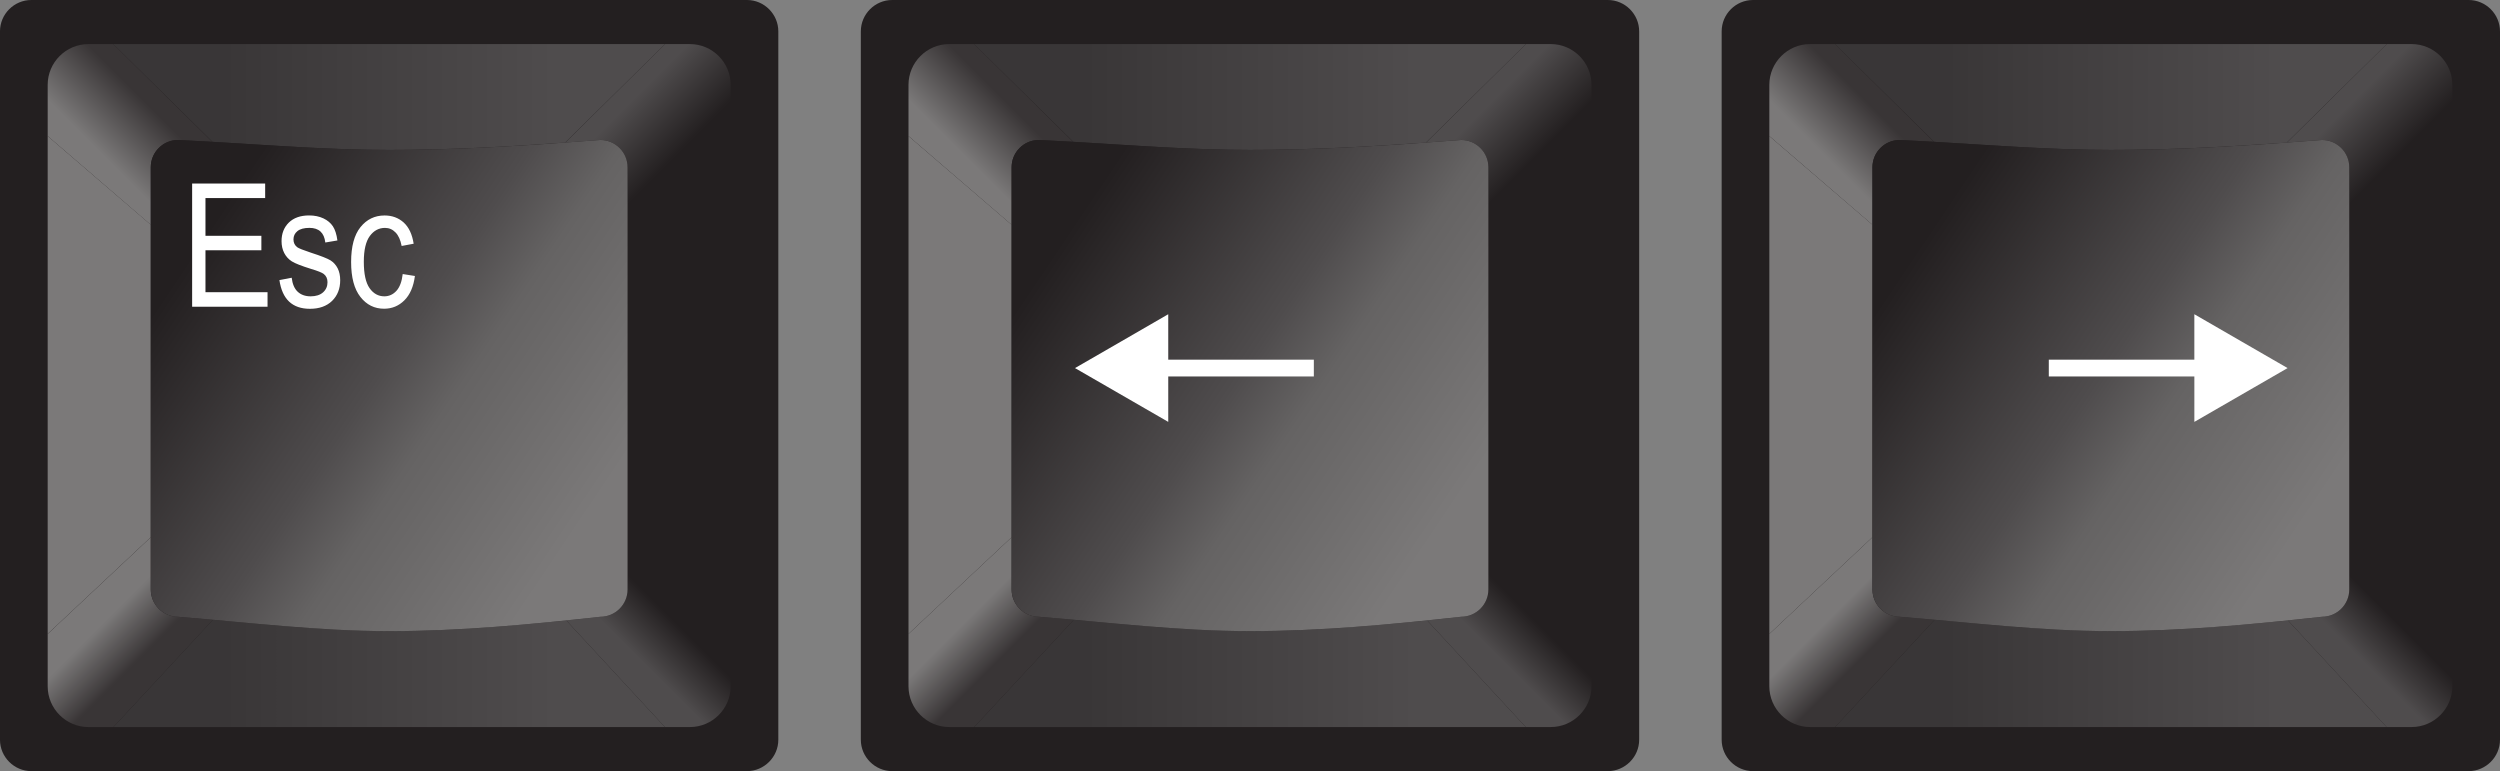 <?xml version="1.0" encoding="UTF-8" standalone="no"?>
<!-- Created with Inkscape (http://www.inkscape.org/) -->

<svg
   xmlns:dc="http://purl.org/dc/elements/1.1/"
   xmlns:cc="http://creativecommons.org/ns#"
   xmlns:rdf="http://www.w3.org/1999/02/22-rdf-syntax-ns#"
   xmlns:svg="http://www.w3.org/2000/svg"
   xmlns="http://www.w3.org/2000/svg"
   xmlns:sodipodi="http://sodipodi.sourceforge.net/DTD/sodipodi-0.dtd"
   xmlns:inkscape="http://www.inkscape.org/namespaces/inkscape"
   width="145.252"
   height="44.802"
   id="svg57284"
   version="1.1"
   inkscape:version="0.48+devel r"
   viewBox="0 0 145.252 44.802"
   sodipodi:docname="keys.svg"
   inkscape:export-filename="/home/lgarciag/turno/esc.png"
   inkscape:export-xdpi="128.56429"
   inkscape:export-ydpi="128.56429">
  <rect x="0" y="0" width="145.252" height="44.802" fill="#808080" stroke="none"/>
  <defs
     id="defs57286">
    <clipPath
       clipPathUnits="userSpaceOnUse"
       id="clipPath30524">
      <path
         d="m 320.641,7981.02 c 32.714,-1.55 65.429,-4.63 98.144,-4.63 32.715,0 64.91,2.06 98.145,4.63 6.961,0 12.66,-5.7 12.66,-12.66 0,-65.43 0,-130.86 0,-196.3 0,-6.96 -5.699,-12.66 -12.66,-12.66 -32.715,-3.6 -65.43,-6.68 -98.145,-6.68 -32.715,0 -65.949,4.11 -98.144,6.68 -6.969,0 -12.668,5.7 -12.668,12.66 0,65.44 0,130.87 0,196.3 0,6.96 5.699,12.66 12.668,12.66 l 0,0"
         id="path30526"
         inkscape:connector-curvature="0"
         style="clip-rule:evenodd" />
    </clipPath>
    <linearGradient
       x1="0.13"
       y1="0"
       x2="0.87"
       y2="0"
       gradientUnits="userSpaceOnUse"
       gradientTransform="matrix(246.888,-166.528,-175.066,-259.546,384.423,8082.2)"
       spreadMethod="pad"
       id="linearGradient30528">
      <stop
         style="stop-opacity:1;stop-color:#231f20"
         offset="0"
         id="stop30530" />
      <stop
         style="stop-opacity:1;stop-color:#4f4c4d"
         offset="0.47"
         id="stop30532" />
      <stop
         style="stop-opacity:1;stop-color:#656363"
         offset="0.626"
         id="stop30534" />
      <stop
         style="stop-opacity:1;stop-color:#7b7979"
         offset="1"
         id="stop30536" />
    </linearGradient>
    <clipPath
       clipPathUnits="userSpaceOnUse"
       id="clipPath30504">
      <path
         d="m 336.883,7758.01 -46.274,-49.87 -11.621,0 c -10.41,0 -18.929,8.52 -18.929,18.94 l 0,24.35 47.914,44.94 0,-24.31 c 0,-6.96 5.699,-12.66 12.668,-12.66 5.386,-0.43 10.804,-0.9 16.242,-1.39 l 0,0"
         id="path30506"
         inkscape:connector-curvature="0"
         style="clip-rule:evenodd" />
    </clipPath>
    <linearGradient
       x1="0.09"
       y1="0"
       x2="0.91"
       y2="0"
       gradientUnits="userSpaceOnUse"
       gradientTransform="matrix(62.509,-62.509,-72.144,-72.144,298.193,7814.49)"
       spreadMethod="pad"
       id="linearGradient30508">
      <stop
         style="stop-opacity:1;stop-color:#7b7979"
         offset="0"
         id="stop30510" />
      <stop
         style="stop-opacity:1;stop-color:#7b7979"
         offset="0.336"
         id="stop30512" />
      <stop
         style="stop-opacity:1;stop-color:#393536"
         offset="0.664"
         id="stop30514" />
      <stop
         style="stop-opacity:1;stop-color:#393536"
         offset="1"
         id="stop30516" />
    </linearGradient>
    <clipPath
       clipPathUnits="userSpaceOnUse"
       id="clipPath30484">
      <path
         d="m 501.109,7757.71 45.844,-49.57 11.625,0 c 10.406,0 18.926,8.52 18.926,18.93 l 0,24.36 -47.914,45.29 0,-24.66 0,0 -0.004,-0.32 0,0 -0.012,-0.33 0,0 -0.019,-0.32 -0.004,0 -0.024,-0.32 -0.004,0 -0.035,-0.32 0,0 -0.043,-0.31 0,0 -0.054,-0.32 0,0 -0.059,-0.3 0,0 -0.07,-0.31 0,0 -0.071,-0.3 0,0 -0.086,-0.3 0,0 -0.085,-0.31 0,0 -0.098,-0.29 0,0 -0.102,-0.29 0,0 -0.113,-0.29 0,0 -0.113,-0.28 -0.004,0 -0.125,-0.28 0,0 -0.129,-0.28 0,0 -0.137,-0.28 0,0 -0.144,-0.27 -0.004,0 -0.145,-0.26 0,0 -0.156,-0.27 0,0 -0.164,-0.26 0,0 -0.168,-0.25 0,0 -0.176,-0.25 0,0 -0.176,-0.25 0,0 -0.187,-0.24 0,0 -0.188,-0.24 0,0 -0.203,-0.23 0,0 -0.199,-0.23 0,0 -0.211,-0.22 0,0 c -0.066,-0.07 -0.137,-0.14 -0.207,-0.22 l 0,0 -0.215,-0.21 0,0 -0.226,-0.21 0,0 -0.231,-0.2 0,0 -0.23,-0.2 0,0 -0.239,-0.19 0,0 -0.238,-0.18 -0.004,0 -0.246,-0.18 0,0 -0.246,-0.18 0,0 -0.254,-0.16 0,0 -0.262,-0.17 -0.003,0 -0.258,-0.16 -0.008,0 -0.262,-0.14 0,0 -0.269,-0.15 -0.004,0 -0.274,-0.13 0,0 -0.277,-0.13 0,0 -0.281,-0.13 0,0 -0.285,-0.11 0,0 -0.289,-0.11 0,0 -0.293,-0.11 0,0 -0.293,-0.1 -0.004,0 -0.301,-0.09 0,0 -0.297,-0.08 0,0 -0.305,-0.07 0,0 -0.304,-0.07 -0.004,0 -0.309,-0.06 0,0 -0.312,-0.05 0,0 -0.317,-0.05 0,0 -0.312,-0.03 0,0 -0.324,-0.03 0,0 -0.321,-0.02 0,0 -0.324,-0.01 0,0 -0.32,-0.01 c -5.266,-0.58 -10.563,-1.15 -15.821,-1.69 l 0,0"
         id="path30486"
         inkscape:connector-curvature="0"
         style="clip-rule:evenodd" />
    </clipPath>
    <linearGradient
       x1="0.09"
       y1="0"
       x2="0.91"
       y2="0"
       gradientUnits="userSpaceOnUse"
       gradientTransform="matrix(-62.686,-62.686,-72.322,72.322,611.802,7742.62)"
       spreadMethod="pad"
       id="linearGradient30488">
      <stop
         style="stop-opacity:1;stop-color:#231f20"
         offset="0"
         id="stop30490" />
      <stop
         style="stop-opacity:1;stop-color:#231f20"
         offset="0.336"
         id="stop30492" />
      <stop
         style="stop-opacity:1;stop-color:#4f4c4d"
         offset="0.664"
         id="stop30494" />
      <stop
         style="stop-opacity:1;stop-color:#4f4c4d"
         offset="1"
         id="stop30496" />
    </linearGradient>
    <clipPath
       clipPathUnits="userSpaceOnUse"
       id="clipPath30464">
      <path
         d="m 500.641,7979.8 46.386,45.79 11.551,0 c 10.406,0 18.926,-8.51 18.926,-18.93 l 0,-23.83 -47.914,-41.15 0,26.68 0,0 -0.004,0.32 0,0 -0.012,0.32 0,0 -0.019,0.33 -0.004,0 -0.024,0.32 -0.004,0 -0.035,0.31 0,0 -0.043,0.32 0,0 -0.054,0.31 0,0 -0.059,0.31 0,0 -0.07,0.31 0,0 -0.071,0.31 0,0 -0.086,0.29 0,0 -0.085,0.3 0,0 -0.098,0.3 0,0 -0.102,0.29 0,0 -0.113,0.29 0,0 -0.117,0.28 0,0 -0.125,0.28 0,0 -0.129,0.28 0,0 -0.137,0.28 0,0 -0.144,0.27 0,0 -0.149,0.26 0,0 -0.156,0.27 0,0 -0.164,0.26 -0.004,0 -0.16,0.25 -0.004,0 -0.172,0.26 -0.004,0 -0.176,0.24 0,0 -0.187,0.24 0,0 -0.188,0.24 0,0 -0.203,0.23 0,0 -0.199,0.23 0,0 -0.211,0.22 0,0 -0.203,0.22 -0.004,0 -0.215,0.21 0,0 -0.226,0.2 0,0 -0.231,0.21 0,0 -0.23,0.2 0,0 -0.239,0.18 0,0 -0.238,0.19 0,0 -0.25,0.18 0,0 -0.246,0.18 0,0 -0.254,0.17 0,0 -0.262,0.16 -0.003,0 -0.258,0.15 0,0 -0.27,0.15 0,0 -0.269,0.14 -0.004,0 -0.274,0.14 0,0 -0.277,0.13 0,0 -0.281,0.13 0,0 -0.285,0.11 0,0 -0.289,0.11 0,0 -0.293,0.11 0,0 -0.293,0.1 0,0 -0.297,0.09 -0.008,0 -0.297,0.08 -0.004,0 -0.297,0.08 -0.004,0 -0.304,0.06 -0.004,0 -0.309,0.06 0,0 -0.312,0.05 0,0 -0.313,0.04 0,0 -0.316,0.04 0,0 -0.324,0.03 0,0 -0.317,0.02 -0.004,0 -0.324,0.02 0,0 -0.32,0 0,0 c -0.418,-0.02 -0.836,-0.06 -1.258,-0.1 -5.031,-0.38 -10.043,-0.76 -15.031,-1.12 l 0,0"
         id="path30466"
         inkscape:connector-curvature="0"
         style="clip-rule:evenodd" />
    </clipPath>
    <linearGradient
       x1="0.01"
       y1="0"
       x2="0.99"
       y2="0"
       gradientUnits="userSpaceOnUse"
       gradientTransform="matrix(-60.356,60.356,69.993,69.993,539.365,7923.57)"
       spreadMethod="pad"
       id="linearGradient30468">
      <stop
         style="stop-opacity:1;stop-color:#231f20"
         offset="0"
         id="stop30470" />
      <stop
         style="stop-opacity:1;stop-color:#231f20"
         offset="0.304"
         id="stop30472" />
      <stop
         style="stop-opacity:1;stop-color:#4f4c4d"
         offset="0.696"
         id="stop30474" />
      <stop
         style="stop-opacity:1;stop-color:#4f4c4d"
         offset="1"
         id="stop30476" />
    </linearGradient>
    <clipPath
       clipPathUnits="userSpaceOnUse"
       id="clipPath30444">
      <path
         d="m 336.535,7980.16 -45.996,45.43 -11.555,0 c -10.406,0 -18.925,-8.51 -18.925,-18.93 l 0,-23.83 47.914,-41.25 0,26.78 c 0,6.96 5.699,12.66 12.66,12.66 5.305,-0.25 10.601,-0.54 15.902,-0.86 l 0,0"
         id="path30446"
         inkscape:connector-curvature="0"
         style="clip-rule:evenodd" />
    </clipPath>
    <linearGradient
       x1="0.02"
       y1="0"
       x2="0.98"
       y2="0"
       gradientUnits="userSpaceOnUse"
       gradientTransform="matrix(60.406,60.406,70.042,-70.042,228.061,7993.41)"
       spreadMethod="pad"
       id="linearGradient30448">
      <stop
         style="stop-opacity:1;stop-color:#7b7979"
         offset="0"
         id="stop30450" />
      <stop
         style="stop-opacity:1;stop-color:#7b7979"
         offset="0.308"
         id="stop30452" />
      <stop
         style="stop-opacity:1;stop-color:#393536"
         offset="0.692"
         id="stop30454" />
      <stop
         style="stop-opacity:1;stop-color:#393536"
         offset="1"
         id="stop30456" />
    </linearGradient>
    <clipPath
       clipPathUnits="userSpaceOnUse"
       id="clipPath30428">
      <path
         d="m 547.027,8025.59 -46.465,-45.79 -0.031,0 c -27.488,-1.97 -54.441,-3.41 -81.746,-3.41 -27.379,0 -54.75,2.16 -82.125,3.77 l -46.121,45.43 256.488,0 0,0"
         id="path30430"
         inkscape:connector-curvature="0"
         style="clip-rule:evenodd" />
    </clipPath>
    <linearGradient
       x1="0.2"
       y1="0"
       x2="0.8"
       y2="0"
       gradientUnits="userSpaceOnUse"
       gradientTransform="matrix(256.49,0,0,-60.987,290.532,8031.48)"
       spreadMethod="pad"
       id="linearGradient30432">
      <stop
         style="stop-opacity:1;stop-color:#393637"
         offset="0"
         id="stop30434" />
      <stop
         style="stop-opacity:1;stop-color:#4f4c4d"
         offset="1"
         id="stop30436" />
    </linearGradient>
    <clipPath
       clipPathUnits="userSpaceOnUse"
       id="clipPath30410">
      <path
         d="m 501.105,7757.71 0.004,0 45.844,-49.57 -256.344,0 46.27,49.87 c 27.066,-2.44 54.664,-5.29 81.906,-5.29 27.434,0 54.879,2.17 82.32,4.99 l 0,0"
         id="path30412"
         inkscape:connector-curvature="0"
         style="clip-rule:evenodd" />
    </clipPath>
    <linearGradient
       x1="0.2"
       y1="0"
       x2="0.8"
       y2="0"
       gradientUnits="userSpaceOnUse"
       gradientTransform="matrix(256.344,0,0,-61.651,290.605,7763.9)"
       spreadMethod="pad"
       id="linearGradient30414">
      <stop
         style="stop-opacity:1;stop-color:#393637"
         offset="0"
         id="stop30416" />
      <stop
         style="stop-opacity:1;stop-color:#4f4c4d"
         offset="1"
         id="stop30418" />
    </linearGradient>
    <clipPath
       clipPathUnits="userSpaceOnUse"
       id="clipPath42812">
      <path
         d="m 5200.53,5960.21 45.84,-49.57 11.63,0 c 10.4,0 18.93,8.52 18.93,18.94 l 0,24.35 -47.92,45.29 0,-24.66 0,0 0,-0.32 0,0 -0.01,-0.33 0,0 -0.03,-0.32 0,0 -0.02,-0.32 0,0 -0.04,-0.32 0,0 -0.04,-0.31 0,0 -0.06,-0.32 0,0 -0.06,-0.3 0,0 -0.06,-0.31 0,0 -0.07,-0.3 0,0 -0.09,-0.3 0,0 -0.09,-0.31 0,0 -0.1,-0.29 0,0 -0.09,-0.29 -0.01,0 -0.11,-0.29 0,0 -0.12,-0.28 0,0 -0.12,-0.28 0,0 -0.13,-0.28 0,0 -0.14,-0.28 0,0 -0.14,-0.27 0,0 -0.15,-0.26 0,0 -0.16,-0.27 0,0 -0.15,-0.26 0,0 -0.18,-0.25 0,0 -0.18,-0.25 0,0 -0.17,-0.25 0,0 -0.19,-0.24 0,0 -0.18,-0.24 0,0 -0.21,-0.23 0,0 -0.2,-0.23 0,0 -0.21,-0.22 0,0 c -0.07,-0.07 -0.13,-0.14 -0.2,-0.22 l 0,0 -0.23,-0.21 0,0 -0.22,-0.21 0,0 -0.23,-0.2 0,0 -0.23,-0.2 0,0 -0.23,-0.19 0,0 -0.25,-0.18 0,0 -0.24,-0.18 0,0 -0.25,-0.18 0,0 -0.25,-0.16 0,0 -0.28,-0.17 0,0 -0.25,-0.15 0,0 -0.27,-0.15 0,0 -0.28,-0.15 0,0 -0.27,-0.13 0,0 -0.27,-0.13 0,0 -0.28,-0.13 0,0 -0.29,-0.11 0,0 -0.29,-0.11 0,0 -0.3,-0.11 0,0 -0.29,-0.1 0,0 -0.29,-0.09 0,0 -0.31,-0.08 0,0 -0.3,-0.07 0,0 -0.31,-0.07 0,0 -0.31,-0.06 0,0 -0.31,-0.05 0,0 -0.32,-0.05 0,0 -0.31,-0.03 0,0 -0.32,-0.03 0,0 -0.32,-0.02 0,0 -0.32,-0.01 0,0 -0.33,-0.01 c -5.26,-0.58 -10.56,-1.15 -15.82,-1.69 l 0,0"
         id="path42814"
         inkscape:connector-curvature="0"
         style="clip-rule:evenodd" />
    </clipPath>
    <linearGradient
       x1="0.09"
       y1="0"
       x2="0.91"
       y2="0"
       gradientUnits="userSpaceOnUse"
       gradientTransform="matrix(-62.686,-62.686,-72.324,72.324,5311.23,5945.13)"
       spreadMethod="pad"
       id="linearGradient42816">
      <stop
         style="stop-opacity:1;stop-color:#231f20"
         offset="0"
         id="stop42818" />
      <stop
         style="stop-opacity:1;stop-color:#231f20"
         offset="0.336"
         id="stop42820" />
      <stop
         style="stop-opacity:1;stop-color:#4f4c4d"
         offset="0.664"
         id="stop42822" />
      <stop
         style="stop-opacity:1;stop-color:#4f4c4d"
         offset="1"
         id="stop42824" />
    </linearGradient>
    <clipPath
       clipPathUnits="userSpaceOnUse"
       id="clipPath42792">
      <path
         d="m 5200.06,6182.3 46.39,45.79 11.55,0 c 10.4,0 18.93,-8.51 18.93,-18.93 l 0,-23.83 -47.92,-41.15 0,26.68 0,0 0,0.32 0,0 -0.01,0.32 0,0 -0.03,0.33 0,0 -0.02,0.32 0,0 -0.04,0.31 0,0 -0.04,0.32 -0.01,0 -0.05,0.31 0,0 -0.06,0.31 0,0 -0.06,0.31 0,0 -0.07,0.31 0,0 -0.09,0.29 0,0 -0.09,0.3 0,0 -0.1,0.3 0,0 -0.09,0.29 0,0 -0.12,0.29 0,0 -0.12,0.28 0,0 -0.12,0.28 0,0 -0.13,0.28 0,0 -0.14,0.28 0,0 -0.14,0.27 0,0 -0.15,0.26 0,0 -0.16,0.27 0,0 -0.15,0.26 -0.01,0 -0.17,0.25 0,0 -0.18,0.26 0,0 -0.17,0.24 0,0 -0.19,0.24 0,0 -0.18,0.24 -0.01,0 -0.2,0.23 0,0 -0.2,0.23 0,0 -0.21,0.22 0,0 -0.2,0.22 0,0 -0.22,0.21 0,0 -0.23,0.2 0,0 -0.23,0.21 0,0 -0.22,0.2 0,0 -0.24,0.18 0,0 -0.25,0.19 0,0 -0.24,0.18 0,0 -0.25,0.18 0,0 -0.25,0.17 0,0 -0.26,0.16 -0.02,0 -0.25,0.15 0,0 -0.27,0.15 0,0 -0.28,0.14 0,0 -0.27,0.14 0,0 -0.27,0.13 0,0 -0.28,0.13 0,0 -0.29,0.11 0,0 -0.29,0.12 0,0 -0.3,0.1 0,0 -0.29,0.1 0,0 -0.29,0.09 0,0 -0.31,0.08 0,0 -0.3,0.08 0,0 -0.31,0.06 0,0 -0.31,0.06 0,0 -0.31,0.05 0,0 -0.32,0.04 0,0 -0.31,0.04 0,0 -0.32,0.03 0,0 -0.32,0.02 0,0 -0.32,0.02 0,0 -0.33,0 0,0 c -0.41,-0.02 -0.84,-0.06 -1.25,-0.1 -5.04,-0.38 -10.05,-0.76 -15.04,-1.12 l 0,0"
         id="path42794"
         inkscape:connector-curvature="0"
         style="clip-rule:evenodd" />
    </clipPath>
    <linearGradient
       x1="0.01"
       y1="0"
       x2="0.99"
       y2="0"
       gradientUnits="userSpaceOnUse"
       gradientTransform="matrix(-60.356,60.356,69.995,69.995,5238.78,6126.07)"
       spreadMethod="pad"
       id="linearGradient42796">
      <stop
         style="stop-opacity:1;stop-color:#231f20"
         offset="0"
         id="stop42798" />
      <stop
         style="stop-opacity:1;stop-color:#231f20"
         offset="0.304"
         id="stop42800" />
      <stop
         style="stop-opacity:1;stop-color:#4f4c4d"
         offset="0.696"
         id="stop42802" />
      <stop
         style="stop-opacity:1;stop-color:#4f4c4d"
         offset="1"
         id="stop42804" />
    </linearGradient>
    <clipPath
       clipPathUnits="userSpaceOnUse"
       id="clipPath42696">
      <path
         d="m 6545.34,5958.32 -46.27,-49.87 -11.62,0 c -10.41,0 -18.93,8.52 -18.93,18.93 l 0,24.35 47.91,44.95 0,-24.31 c 0,-6.96 5.7,-12.66 12.67,-12.66 5.38,-0.44 10.81,-0.91 16.24,-1.39 l 0,0"
         id="path42698"
         inkscape:connector-curvature="0"
         style="clip-rule:evenodd" />
    </clipPath>
    <linearGradient
       x1="0.09"
       y1="0"
       x2="0.91"
       y2="0"
       gradientUnits="userSpaceOnUse"
       gradientTransform="matrix(62.509,-62.509,-72.144,-72.144,6506.66,6014.79)"
       spreadMethod="pad"
       id="linearGradient42700">
      <stop
         style="stop-opacity:1;stop-color:#7b7979"
         offset="0"
         id="stop42702" />
      <stop
         style="stop-opacity:1;stop-color:#7b7979"
         offset="0.336"
         id="stop42704" />
      <stop
         style="stop-opacity:1;stop-color:#393536"
         offset="0.664"
         id="stop42706" />
      <stop
         style="stop-opacity:1;stop-color:#393536"
         offset="1"
         id="stop42708" />
    </linearGradient>
    <clipPath
       clipPathUnits="userSpaceOnUse"
       id="clipPath42636">
      <path
         d="m 6545,6180.47 -46,45.43 -11.55,0 c -10.41,0 -18.93,-8.52 -18.93,-18.93 l 0,-23.83 47.91,-41.25 0,26.77 c 0,6.96 5.7,12.66 12.67,12.66 5.3,-0.25 10.59,-0.54 15.9,-0.85 l 0,0"
         id="path42638"
         inkscape:connector-curvature="0"
         style="clip-rule:evenodd" />
    </clipPath>
    <linearGradient
       x1="0.02"
       y1="0"
       x2="0.98"
       y2="0"
       gradientUnits="userSpaceOnUse"
       gradientTransform="matrix(60.406,60.406,70.039,-70.039,6436.52,6193.72)"
       spreadMethod="pad"
       id="linearGradient42640">
      <stop
         style="stop-opacity:1;stop-color:#7b7979"
         offset="0"
         id="stop42642" />
      <stop
         style="stop-opacity:1;stop-color:#7b7979"
         offset="0.308"
         id="stop42644" />
      <stop
         style="stop-opacity:1;stop-color:#393536"
         offset="0.692"
         id="stop42646" />
      <stop
         style="stop-opacity:1;stop-color:#393536"
         offset="1"
         id="stop42648" />
    </linearGradient>
    <clipPath
       clipPathUnits="userSpaceOnUse"
       id="clipPath42268">
      <path
         d="m 5200.53,6286.88 45.84,-49.56 11.62,0 c 10.41,0 18.93,8.51 18.93,18.92 l 0,24.36 -47.91,45.29 0,-24.66 0,0 0,-0.32 0,0 -0.02,-0.33 0,0 -0.02,-0.32 0,0 -0.02,-0.32 0,0 -0.04,-0.32 0,0 -0.05,-0.31 0,0 -0.05,-0.31 0,0 -0.06,-0.31 0,0 -0.06,-0.31 -0.01,0 -0.07,-0.3 0,0 -0.09,-0.31 0,0 -0.08,-0.29 0,0 -0.1,-0.3 0,0 -0.1,-0.29 0,0 -0.11,-0.29 0,0 -0.12,-0.29 0,0 -0.12,-0.28 0,0 -0.13,-0.27 0,0 -0.14,-0.28 0,0 -0.14,-0.27 0,0 -0.15,-0.27 0,0 -0.16,-0.26 0,0 -0.16,-0.26 0,0 -0.17,-0.26 0,0 -0.18,-0.24 0,0 -0.17,-0.25 0,0 -0.2,-0.24 0,0 -0.18,-0.24 0,0 -0.2,-0.24 -0.01,0 -0.19,-0.22 0,0 -0.21,-0.23 0,0 c -0.07,-0.07 -0.14,-0.14 -0.2,-0.21 l -0.01,0 -0.22,-0.21 0,0 -0.22,-0.21 0,0 -0.23,-0.21 -0.01,0 -0.22,-0.19 0,0 -0.25,-0.19 0,0 -0.23,-0.19 0,0 -0.25,-0.17 0,0 -0.25,-0.18 0,0 -0.25,-0.17 0,0 -0.27,-0.16 0,0 -0.25,-0.16 0,0 -0.27,-0.15 0,0 -0.28,-0.14 0,0 -0.27,-0.14 0,0 -0.27,-0.13 0,0 -0.28,-0.12 0,0 -0.29,-0.12 0,0 -0.29,-0.11 0,0 -0.3,-0.1 0,0 -0.29,-0.1 0,0 -0.29,-0.09 -0.01,0 -0.3,-0.08 0,0 -0.3,-0.07 0,0 -0.31,-0.07 0,0 -0.31,-0.06 0,0 -0.31,-0.06 0,0 -0.32,-0.04 0,0 -0.31,-0.04 0,0 -0.33,-0.02 0,0 -0.31,-0.02 0,0 -0.34,-0.02 0,0 -0.31,0 c -5.27,-0.58 -10.56,-1.15 -15.82,-1.69 l 0,0"
         id="path42270"
         inkscape:connector-curvature="0"
         style="clip-rule:evenodd" />
    </clipPath>
    <linearGradient
       x1="0.09"
       y1="0"
       x2="0.91"
       y2="0"
       gradientUnits="userSpaceOnUse"
       gradientTransform="matrix(-62.686,-62.686,-72.32,72.32,5311.22,6271.79)"
       spreadMethod="pad"
       id="linearGradient42272">
      <stop
         style="stop-opacity:1;stop-color:#231f20"
         offset="0"
         id="stop42274" />
      <stop
         style="stop-opacity:1;stop-color:#231f20"
         offset="0.336"
         id="stop42276" />
      <stop
         style="stop-opacity:1;stop-color:#4f4c4d"
         offset="0.664"
         id="stop42278" />
      <stop
         style="stop-opacity:1;stop-color:#4f4c4d"
         offset="1"
         id="stop42280" />
    </linearGradient>
    <clipPath
       clipPathUnits="userSpaceOnUse"
       id="clipPath35760">
      <path
         d="m 5794.66,6290.62 -46.28,-49.86 -11.62,0 c -10.41,0 -18.92,8.52 -18.92,18.93 l 0,24.35 47.91,44.94 0,-24.3 c 0,-6.97 5.7,-12.67 12.67,-12.67 5.38,-0.43 10.8,-0.9 16.24,-1.39 l 0,0"
         id="path35762"
         inkscape:connector-curvature="0"
         style="clip-rule:evenodd" />
    </clipPath>
    <linearGradient
       x1="0.09"
       y1="0"
       x2="0.91"
       y2="0"
       gradientUnits="userSpaceOnUse"
       gradientTransform="matrix(62.509,-62.509,-72.144,-72.144,5755.97,6347.1)"
       spreadMethod="pad"
       id="linearGradient35764">
      <stop
         style="stop-opacity:1;stop-color:#7b7979"
         offset="0"
         id="stop35766" />
      <stop
         style="stop-opacity:1;stop-color:#7b7979"
         offset="0.336"
         id="stop35768" />
      <stop
         style="stop-opacity:1;stop-color:#393536"
         offset="0.664"
         id="stop35770" />
      <stop
         style="stop-opacity:1;stop-color:#393536"
         offset="1"
         id="stop35772" />
    </linearGradient>
    <clipPath
       clipPathUnits="userSpaceOnUse"
       id="clipPath35740">
      <path
         d="m 5958.89,6290.33 45.84,-49.57 11.62,0 c 10.41,0 18.93,8.52 18.93,18.93 l 0,24.35 -47.91,45.3 0,-24.66 0,0 0,-0.33 0,0 -0.02,-0.32 0,0 -0.02,-0.32 0,0 -0.02,-0.32 -0.01,0 -0.03,-0.32 0,0 -0.05,-0.32 0,0 -0.05,-0.31 0,0 -0.06,-0.31 0,0 -0.07,-0.3 0,0 -0.07,-0.31 0,0 -0.09,-0.31 0,0 -0.08,-0.29 0,0 -0.1,-0.3 0,0 -0.1,-0.29 0,0 -0.11,-0.29 0,0 -0.12,-0.28 0,0 -0.12,-0.28 0,0 -0.13,-0.28 0,0 -0.14,-0.27 0,0 -0.14,-0.27 0,0 -0.15,-0.27 0,0 -0.16,-0.27 0,0 -0.16,-0.25 0,0 -0.17,-0.26 0,0 -0.18,-0.25 0,0 -0.17,-0.24 0,0 -0.2,-0.24 0,0 -0.18,-0.24 0,0 -0.2,-0.24 -0.01,0 -0.19,-0.22 0,0 -0.21,-0.23 0,0 c -0.07,-0.07 -0.15,-0.15 -0.21,-0.21 l 0,0 -0.22,-0.21 0,0 -0.22,-0.22 0,0 -0.24,-0.2 0,0 -0.22,-0.19 0,0 -0.25,-0.19 0,0 -0.23,-0.19 0,0 -0.25,-0.18 0,0 -0.25,-0.18 0,0 -0.25,-0.16 0,0 -0.27,-0.16 0,0 -0.25,-0.16 -0.01,0 -0.26,-0.15 0,0 -0.28,-0.14 0,0 -0.27,-0.14 0,0 -0.27,-0.13 0,0 -0.29,-0.13 0,0 -0.28,-0.12 0,0 -0.29,-0.1 0,0 -0.3,-0.1 0,0 -0.29,-0.1 0,0 -0.29,-0.09 -0.01,0 -0.3,-0.08 0,0 -0.31,-0.08 0,0 -0.3,-0.06 0,0 -0.31,-0.06 0,0 -0.32,-0.06 0,0 -0.31,-0.04 0,0 -0.31,-0.04 0,0 -0.33,-0.03 0,0 -0.31,-0.02 0,0 -0.34,-0.01 0,0 -0.31,-0.01 c -5.27,-0.57 -10.57,-1.14 -15.82,-1.68 l 0,0"
         id="path35742"
         inkscape:connector-curvature="0"
         style="clip-rule:evenodd" />
    </clipPath>
    <linearGradient
       x1="0.09"
       y1="0"
       x2="0.91"
       y2="0"
       gradientUnits="userSpaceOnUse"
       gradientTransform="matrix(-62.686,-62.686,-72.32,72.32,6069.58,6275.24)"
       spreadMethod="pad"
       id="linearGradient35744">
      <stop
         style="stop-opacity:1;stop-color:#231f20"
         offset="0"
         id="stop35746" />
      <stop
         style="stop-opacity:1;stop-color:#231f20"
         offset="0.336"
         id="stop35748" />
      <stop
         style="stop-opacity:1;stop-color:#4f4c4d"
         offset="0.664"
         id="stop35750" />
      <stop
         style="stop-opacity:1;stop-color:#4f4c4d"
         offset="1"
         id="stop35752" />
    </linearGradient>
    <clipPath
       clipPathUnits="userSpaceOnUse"
       id="clipPath35666">
      <path
         d="m 5958.88,6290.33 0.01,0 45.84,-49.57 -256.35,0 46.27,49.86 c 27.07,-2.44 54.67,-5.29 81.92,-5.29 27.43,0 54.87,2.18 82.31,5 l 0,0"
         id="path35668"
         inkscape:connector-curvature="0"
         style="clip-rule:evenodd" />
    </clipPath>
    <linearGradient
       x1="0.2"
       y1="0"
       x2="0.8"
       y2="0"
       gradientUnits="userSpaceOnUse"
       gradientTransform="matrix(256.348,0,0,-61.646,5748.38,6296.51)"
       spreadMethod="pad"
       id="linearGradient35670">
      <stop
         style="stop-opacity:1;stop-color:#393637"
         offset="0"
         id="stop35672" />
      <stop
         style="stop-opacity:1;stop-color:#4f4c4d"
         offset="1"
         id="stop35674" />
    </linearGradient>
    <clipPath
       clipPathUnits="userSpaceOnUse"
       id="clipPath35644">
      <path
         d="m 5449.77,6181.32 c 32.71,-1.54 65.43,-4.62 98.14,-4.62 32.72,0 64.92,2.05 98.15,4.62 6.96,0 12.65,-5.7 12.65,-12.66 0,-65.43 0,-130.86 0,-196.29 0,-6.96 -5.69,-12.66 -12.65,-12.66 -32.72,-3.6 -65.43,-6.68 -98.15,-6.68 -32.71,0 -65.94,4.1 -98.14,6.68 -6.97,0 -12.66,5.7 -12.66,12.66 0,65.43 0,130.86 0,196.29 0,6.96 5.69,12.66 12.66,12.66 l 0,0"
         id="path35646"
         inkscape:connector-curvature="0"
         style="clip-rule:evenodd" />
    </clipPath>
    <linearGradient
       x1="0.13"
       y1="0"
       x2="0.87"
       y2="0"
       gradientUnits="userSpaceOnUse"
       gradientTransform="matrix(246.883,-166.525,-175.068,-259.548,5513.55,6282.51)"
       spreadMethod="pad"
       id="linearGradient35648">
      <stop
         style="stop-opacity:1;stop-color:#231f20"
         offset="0"
         id="stop35650" />
      <stop
         style="stop-opacity:1;stop-color:#4f4c4d"
         offset="0.47"
         id="stop35652" />
      <stop
         style="stop-opacity:1;stop-color:#656363"
         offset="0.626"
         id="stop35654" />
      <stop
         style="stop-opacity:1;stop-color:#7b7979"
         offset="1"
         id="stop35656" />
    </linearGradient>
    <clipPath
       clipPathUnits="userSpaceOnUse"
       id="clipPath35624">
      <path
         d="m 5466.01,5958.32 -46.27,-49.87 -11.63,0 c -10.4,0 -18.93,8.52 -18.93,18.93 l 0,24.35 47.93,44.95 0,-24.31 c 0,-6.96 5.69,-12.66 12.66,-12.66 5.39,-0.44 10.8,-0.91 16.24,-1.39 l 0,0"
         id="path35626"
         inkscape:connector-curvature="0"
         style="clip-rule:evenodd" />
    </clipPath>
    <linearGradient
       x1="0.09"
       y1="0"
       x2="0.91"
       y2="0"
       gradientUnits="userSpaceOnUse"
       gradientTransform="matrix(62.509,-62.509,-72.149,-72.149,5427.32,6014.8)"
       spreadMethod="pad"
       id="linearGradient35628">
      <stop
         style="stop-opacity:1;stop-color:#7b7979"
         offset="0"
         id="stop35630" />
      <stop
         style="stop-opacity:1;stop-color:#7b7979"
         offset="0.336"
         id="stop35632" />
      <stop
         style="stop-opacity:1;stop-color:#393536"
         offset="0.664"
         id="stop35634" />
      <stop
         style="stop-opacity:1;stop-color:#393536"
         offset="1"
         id="stop35636" />
    </linearGradient>
    <clipPath
       clipPathUnits="userSpaceOnUse"
       id="clipPath35604">
      <path
         d="m 5630.24,5958.02 45.84,-49.57 11.63,0 c 10.4,0 18.93,8.52 18.93,18.93 l 0,24.36 -47.93,45.29 0,-24.66 0,0 0,-0.33 0,0 -0.01,-0.32 0,0 -0.02,-0.32 0,0 -0.02,-0.32 0,0 -0.04,-0.32 0,0 -0.04,-0.31 0,0 -0.06,-0.32 0,0 -0.06,-0.31 0,0 -0.07,-0.3 0,0 -0.07,-0.31 0,0 -0.08,-0.3 0,0 -0.09,-0.3 0,0 -0.1,-0.29 0,0 -0.1,-0.29 0,0 -0.11,-0.29 0,0 -0.12,-0.29 0,0 -0.12,-0.28 0,0 -0.14,-0.28 0,0 -0.13,-0.27 0,0 -0.14,-0.27 -0.01,0 -0.14,-0.27 0,0 -0.16,-0.26 0,0 -0.17,-0.26 0,0 -0.16,-0.26 0,0 -0.18,-0.25 0,0 -0.17,-0.25 0,0 -0.19,-0.23 0,0 -0.19,-0.24 0,0 -0.2,-0.23 0,0 -0.21,-0.23 0,0 -0.2,-0.22 0,0 c -0.07,-0.08 -0.14,-0.15 -0.21,-0.22 l 0,0 -0.22,-0.21 0,0 -0.23,-0.21 0,0 -0.22,-0.21 0,0 -0.23,-0.19 0,0 -0.24,-0.19 0,0 -0.24,-0.19 0,0 -0.24,-0.18 0,0 -0.25,-0.17 0,0 -0.26,-0.17 0,0 -0.27,-0.16 0,0 -0.25,-0.16 0,0 -0.28,-0.15 0,0 -0.27,-0.14 0,0 -0.27,-0.14 0,0 -0.28,-0.13 0,0 -0.27,-0.13 -0.01,0 -0.28,-0.11 0,0 -0.3,-0.11 0,0 -0.29,-0.1 0,0 -0.29,-0.1 0,0 -0.29,-0.09 0,0 -0.32,-0.08 0,0 -0.29,-0.07 0,0 -0.31,-0.08 0,0 -0.31,-0.05 0,0 -0.32,-0.05 0,0 -0.31,-0.05 0,0 -0.31,-0.04 0,0 -0.32,-0.03 0,0 -0.33,-0.02 0,0 -0.32,-0.01 0,0 -0.32,0 c -5.26,-0.59 -10.57,-1.15 -15.82,-1.69 l 0,0"
         id="path35606"
         inkscape:connector-curvature="0"
         style="clip-rule:evenodd" />
    </clipPath>
    <linearGradient
       x1="0.09"
       y1="0"
       x2="0.91"
       y2="0"
       gradientUnits="userSpaceOnUse"
       gradientTransform="matrix(-62.686,-62.686,-72.324,72.324,5740.93,5942.94)"
       spreadMethod="pad"
       id="linearGradient35608">
      <stop
         style="stop-opacity:1;stop-color:#231f20"
         offset="0"
         id="stop35610" />
      <stop
         style="stop-opacity:1;stop-color:#231f20"
         offset="0.336"
         id="stop35612" />
      <stop
         style="stop-opacity:1;stop-color:#4f4c4d"
         offset="0.664"
         id="stop35614" />
      <stop
         style="stop-opacity:1;stop-color:#4f4c4d"
         offset="1"
         id="stop35616" />
    </linearGradient>
    <clipPath
       clipPathUnits="userSpaceOnUse"
       id="clipPath35584">
      <path
         d="m 5629.77,6180.11 46.39,45.79 11.55,0 c 10.4,0 18.93,-8.52 18.93,-18.93 l 0,-23.83 -47.93,-41.16 0,26.68 0,0 0,0.32 0,0 0,0.33 0,0 -0.03,0.32 0,0 -0.02,0.32 0,0 -0.04,0.32 0,0 -0.04,0.31 -0.01,0 -0.05,0.32 0,0 -0.06,0.31 0,0 -0.07,0.31 0,0 -0.07,0.3 0,0 -0.08,0.3 0,0 -0.09,0.3 0,0 -0.1,0.29 0,0 -0.1,0.29 0,0 -0.11,0.3 0,0 -0.12,0.28 0,0 -0.12,0.28 0,0 -0.14,0.28 0,0 -0.13,0.27 0,0 -0.14,0.27 -0.01,0 -0.14,0.27 0,0 -0.16,0.26 0,0 -0.16,0.26 -0.01,0 -0.16,0.26 0,0 -0.18,0.25 0,0 -0.17,0.25 0,0 -0.19,0.24 0,0 -0.19,0.23 0,0 -0.2,0.24 0,0 -0.21,0.22 0,0 -0.2,0.23 0,0 -0.21,0.21 0,0 -0.22,0.21 0,0 -0.23,0.21 0,0 -0.22,0.2 0,0 -0.23,0.2 0,0 -0.24,0.19 0,0 -0.24,0.19 0,0 -0.24,0.18 0,0 -0.25,0.18 0,0 -0.26,0.16 0,0 -0.27,0.16 0,0 -0.25,0.16 0,0 -0.28,0.15 0,0 -0.27,0.14 0,0 -0.27,0.14 0,0 -0.28,0.13 0,0 -0.28,0.12 0,0 -0.28,0.12 0,0 -0.3,0.11 0,0 -0.29,0.11 0,0 -0.29,0.09 0,0 -0.29,0.09 0,0 -0.32,0.08 0,0 -0.29,0.08 0,0 -0.31,0.07 0,0 -0.31,0.05 0,0 -0.32,0.06 0,0 -0.31,0.04 0,0 -0.31,0.03 0,0 -0.32,0.04 0,0 -0.33,0.01 0,0 -0.32,0.02 0,0 -0.32,0 0,0 c -0.41,-0.02 -0.84,-0.05 -1.26,-0.09 -5.03,-0.39 -10.04,-0.77 -15.03,-1.12 l 0,0"
         id="path35586"
         inkscape:connector-curvature="0"
         style="clip-rule:evenodd" />
    </clipPath>
    <linearGradient
       x1="0.01"
       y1="0"
       x2="0.99"
       y2="0"
       gradientUnits="userSpaceOnUse"
       gradientTransform="matrix(-60.356,60.356,69.995,69.995,5668.49,6123.87)"
       spreadMethod="pad"
       id="linearGradient35588">
      <stop
         style="stop-opacity:1;stop-color:#231f20"
         offset="0"
         id="stop35590" />
      <stop
         style="stop-opacity:1;stop-color:#231f20"
         offset="0.304"
         id="stop35592" />
      <stop
         style="stop-opacity:1;stop-color:#4f4c4d"
         offset="0.696"
         id="stop35594" />
      <stop
         style="stop-opacity:1;stop-color:#4f4c4d"
         offset="1"
         id="stop35596" />
    </linearGradient>
    <clipPath
       clipPathUnits="userSpaceOnUse"
       id="clipPath35564">
      <path
         d="m 5465.67,6180.47 -46,45.43 -11.56,0 c -10.4,0 -18.93,-8.52 -18.93,-18.93 l 0,-23.83 47.93,-41.25 0,26.77 c 0,6.96 5.69,12.66 12.66,12.66 5.29,-0.25 10.6,-0.54 15.9,-0.85 l 0,0"
         id="path35566"
         inkscape:connector-curvature="0"
         style="clip-rule:evenodd" />
    </clipPath>
    <linearGradient
       x1="0.02"
       y1="0"
       x2="0.98"
       y2="0"
       gradientUnits="userSpaceOnUse"
       gradientTransform="matrix(60.406,60.406,70.044,-70.044,5357.19,6193.73)"
       spreadMethod="pad"
       id="linearGradient35568">
      <stop
         style="stop-opacity:1;stop-color:#7b7979"
         offset="0"
         id="stop35570" />
      <stop
         style="stop-opacity:1;stop-color:#7b7979"
         offset="0.308"
         id="stop35572" />
      <stop
         style="stop-opacity:1;stop-color:#393536"
         offset="0.692"
         id="stop35574" />
      <stop
         style="stop-opacity:1;stop-color:#393536"
         offset="1"
         id="stop35576" />
    </linearGradient>
    <clipPath
       clipPathUnits="userSpaceOnUse"
       id="clipPath35548">
      <path
         d="m 5676.16,6225.9 -46.47,-45.8 -0.03,0 c -27.49,-1.96 -54.44,-3.4 -81.75,-3.4 -27.38,0 -54.74,2.16 -82.12,3.77 l -46.12,45.43 256.49,0 0,0"
         id="path35550"
         inkscape:connector-curvature="0"
         style="clip-rule:evenodd" />
    </clipPath>
    <linearGradient
       x1="0.2"
       y1="0"
       x2="0.8"
       y2="0"
       gradientUnits="userSpaceOnUse"
       gradientTransform="matrix(256.483,0,0,-60.987,5419.67,6231.79)"
       spreadMethod="pad"
       id="linearGradient35552">
      <stop
         style="stop-opacity:1;stop-color:#393637"
         offset="0"
         id="stop35554" />
      <stop
         style="stop-opacity:1;stop-color:#4f4c4d"
         offset="1"
         id="stop35556" />
    </linearGradient>
    <clipPath
       clipPathUnits="userSpaceOnUse"
       id="clipPath35530">
      <path
         d="m 5630.24,5958.02 0,0 45.84,-49.57 -256.34,0 46.27,49.86 c 27.06,-2.43 54.66,-5.28 81.9,-5.28 27.45,0 54.89,2.17 82.33,4.99 l 0,0"
         id="path35532"
         inkscape:connector-curvature="0"
         style="clip-rule:evenodd" />
    </clipPath>
    <linearGradient
       x1="0.2"
       y1="0"
       x2="0.8"
       y2="0"
       gradientUnits="userSpaceOnUse"
       gradientTransform="matrix(256.338,0,0,-61.646,5419.74,5964.2)"
       spreadMethod="pad"
       id="linearGradient35534">
      <stop
         style="stop-opacity:1;stop-color:#393637"
         offset="0"
         id="stop35536" />
      <stop
         style="stop-opacity:1;stop-color:#4f4c4d"
         offset="1"
         id="stop35538" />
    </linearGradient>
    <clipPath
       clipPathUnits="userSpaceOnUse"
       id="clipPath35508">
      <path
         d="m 5778.42,6181.32 c 32.72,-1.54 65.43,-4.62 98.15,-4.62 32.71,0 64.9,2.05 98.14,4.62 6.95,0 12.66,-5.7 12.66,-12.66 0,-65.43 0,-130.86 0,-196.29 0,-6.96 -5.71,-12.66 -12.66,-12.66 -32.71,-3.6 -65.43,-6.68 -98.14,-6.68 -32.72,0 -65.96,4.1 -98.15,6.68 -6.97,0 -12.67,5.7 -12.67,12.66 0,65.43 0,130.86 0,196.29 0,6.96 5.7,12.66 12.67,12.66 l 0,0"
         id="path35510"
         inkscape:connector-curvature="0"
         style="clip-rule:evenodd" />
    </clipPath>
    <linearGradient
       x1="0.13"
       y1="0"
       x2="0.87"
       y2="0"
       gradientUnits="userSpaceOnUse"
       gradientTransform="matrix(246.888,-166.528,-175.065,-259.544,5842.2,6282.5)"
       spreadMethod="pad"
       id="linearGradient35512">
      <stop
         style="stop-opacity:1;stop-color:#231f20"
         offset="0"
         id="stop35514" />
      <stop
         style="stop-opacity:1;stop-color:#4f4c4d"
         offset="0.47"
         id="stop35516" />
      <stop
         style="stop-opacity:1;stop-color:#656363"
         offset="0.626"
         id="stop35518" />
      <stop
         style="stop-opacity:1;stop-color:#7b7979"
         offset="1"
         id="stop35520" />
    </linearGradient>
    <clipPath
       clipPathUnits="userSpaceOnUse"
       id="clipPath35488">
      <path
         d="m 5794.66,5958.32 -46.28,-49.87 -11.62,0 c -10.41,0 -18.92,8.52 -18.92,18.93 l 0,24.35 47.91,44.95 0,-24.31 c 0,-6.96 5.7,-12.66 12.67,-12.66 5.38,-0.44 10.8,-0.91 16.24,-1.39 l 0,0"
         id="path35490"
         inkscape:connector-curvature="0"
         style="clip-rule:evenodd" />
    </clipPath>
    <linearGradient
       x1="0.09"
       y1="0"
       x2="0.91"
       y2="0"
       gradientUnits="userSpaceOnUse"
       gradientTransform="matrix(62.509,-62.509,-72.144,-72.144,5755.97,6014.79)"
       spreadMethod="pad"
       id="linearGradient35492">
      <stop
         style="stop-opacity:1;stop-color:#7b7979"
         offset="0"
         id="stop35494" />
      <stop
         style="stop-opacity:1;stop-color:#7b7979"
         offset="0.336"
         id="stop35496" />
      <stop
         style="stop-opacity:1;stop-color:#393536"
         offset="0.664"
         id="stop35498" />
      <stop
         style="stop-opacity:1;stop-color:#393536"
         offset="1"
         id="stop35500" />
    </linearGradient>
    <clipPath
       clipPathUnits="userSpaceOnUse"
       id="clipPath35468">
      <path
         d="m 5958.89,5958.02 45.84,-49.57 11.62,0 c 10.41,0 18.93,8.52 18.93,18.93 l 0,24.36 -47.91,45.29 0,-24.66 0,0 0,-0.33 0,0 -0.02,-0.32 0,0 -0.02,-0.32 0,0 -0.02,-0.32 -0.01,0 -0.03,-0.32 0,0 -0.05,-0.31 0,0 -0.05,-0.32 0,0 -0.06,-0.31 0,0 -0.07,-0.3 0,0 -0.07,-0.31 0,0 -0.09,-0.3 0,0 -0.08,-0.3 0,0 -0.1,-0.29 0,0 -0.1,-0.29 0,0 -0.11,-0.29 0,0 -0.12,-0.29 0,0 -0.12,-0.28 0,0 -0.13,-0.28 0,0 -0.14,-0.27 0,0 -0.14,-0.27 0,0 -0.15,-0.27 0,0 -0.16,-0.26 0,0 -0.16,-0.26 0,0 -0.17,-0.26 0,0 -0.18,-0.25 0,0 -0.17,-0.25 0,0 -0.2,-0.23 0,0 -0.18,-0.24 0,0 -0.2,-0.23 -0.01,0 -0.19,-0.23 0,0 -0.21,-0.22 0,0 c -0.07,-0.08 -0.15,-0.15 -0.21,-0.22 l 0,0 -0.22,-0.21 0,0 -0.22,-0.21 0,0 -0.24,-0.21 0,0 -0.22,-0.19 0,0 -0.25,-0.19 0,0 -0.23,-0.19 0,0 -0.25,-0.18 0,0 -0.25,-0.17 0,0 -0.25,-0.17 0,0 -0.27,-0.16 0,0 -0.25,-0.16 -0.01,0 -0.26,-0.15 0,0 -0.28,-0.14 0,0 -0.27,-0.14 0,0 -0.27,-0.13 0,0 -0.29,-0.13 0,0 -0.28,-0.11 0,0 -0.29,-0.11 0,0 -0.3,-0.1 0,0 -0.29,-0.1 0,0 -0.29,-0.09 -0.01,0 -0.3,-0.08 0,0 -0.31,-0.07 0,0 -0.3,-0.08 0,0 -0.31,-0.05 0,0 -0.32,-0.05 0,0 -0.31,-0.05 0,0 -0.31,-0.04 0,0 -0.33,-0.03 0,0 -0.31,-0.02 0,0 -0.34,-0.01 0,0 -0.31,0 c -5.27,-0.59 -10.57,-1.15 -15.82,-1.69 l 0,0"
         id="path35470"
         inkscape:connector-curvature="0"
         style="clip-rule:evenodd" />
    </clipPath>
    <linearGradient
       x1="0.09"
       y1="0"
       x2="0.91"
       y2="0"
       gradientUnits="userSpaceOnUse"
       gradientTransform="matrix(-62.686,-62.686,-72.32,72.32,6069.58,5942.94)"
       spreadMethod="pad"
       id="linearGradient35472">
      <stop
         style="stop-opacity:1;stop-color:#231f20"
         offset="0"
         id="stop35474" />
      <stop
         style="stop-opacity:1;stop-color:#231f20"
         offset="0.336"
         id="stop35476" />
      <stop
         style="stop-opacity:1;stop-color:#4f4c4d"
         offset="0.664"
         id="stop35478" />
      <stop
         style="stop-opacity:1;stop-color:#4f4c4d"
         offset="1"
         id="stop35480" />
    </linearGradient>
    <clipPath
       clipPathUnits="userSpaceOnUse"
       id="clipPath35448">
      <path
         d="m 5958.41,6180.11 46.4,45.79 11.54,0 c 10.41,0 18.93,-8.52 18.93,-18.93 l 0,-23.83 -47.91,-41.16 0,26.68 0,0 0,0.32 0,0 -0.02,0.33 0,0 -0.02,0.32 0,0 -0.02,0.32 -0.01,0 -0.03,0.32 0,0 -0.05,0.31 0,0 -0.05,0.32 0,0 -0.06,0.31 0,0 -0.07,0.31 0,0 -0.07,0.3 0,0 -0.09,0.3 0,0 -0.08,0.3 0,0 -0.1,0.29 0,0 -0.1,0.29 0,0 -0.11,0.3 0,0 -0.12,0.28 0,0 -0.12,0.28 0,0 -0.13,0.28 0,0 -0.14,0.27 0,0 -0.14,0.27 0,0 -0.15,0.27 0,0 -0.16,0.26 0,0 -0.16,0.26 0,0 -0.17,0.26 0,0 -0.18,0.25 0,0 -0.17,0.25 0,0 -0.2,0.24 0,0 -0.18,0.23 0,0 -0.21,0.24 0,0 -0.19,0.22 0,0 -0.21,0.23 -0.01,0 -0.19,0.21 -0.01,0 -0.22,0.21 0,0 -0.22,0.21 0,0 -0.23,0.2 -0.01,0 -0.22,0.2 0,0 -0.25,0.19 0,0 -0.23,0.19 0,0 -0.25,0.18 0,0 -0.25,0.18 0,0 -0.25,0.16 0,0 -0.27,0.16 0,0 -0.25,0.16 0,0 -0.27,0.15 0,0 -0.28,0.14 0,0 -0.27,0.14 0,0 -0.27,0.13 0,0 -0.29,0.12 0,0 -0.28,0.12 0,0 -0.29,0.11 0,0 -0.3,0.11 0,0 -0.29,0.09 0,0 -0.29,0.09 -0.01,0 -0.3,0.08 0,0 -0.31,0.08 0,0 -0.3,0.07 0,0 -0.31,0.05 0,0 -0.32,0.06 0,0 -0.31,0.04 0,0 -0.31,0.03 0,0 -0.33,0.04 0,0 -0.31,0.01 0,0 -0.34,0.02 0,0 -0.31,0 0,0 c -0.42,-0.02 -0.84,-0.05 -1.26,-0.09 -5.03,-0.39 -10.05,-0.77 -15.04,-1.12 l 0,0"
         id="path35450"
         inkscape:connector-curvature="0"
         style="clip-rule:evenodd" />
    </clipPath>
    <linearGradient
       x1="0.01"
       y1="0"
       x2="0.99"
       y2="0"
       gradientUnits="userSpaceOnUse"
       gradientTransform="matrix(-60.356,60.356,69.99,69.99,5997.14,6123.87)"
       spreadMethod="pad"
       id="linearGradient35452">
      <stop
         style="stop-opacity:1;stop-color:#231f20"
         offset="0"
         id="stop35454" />
      <stop
         style="stop-opacity:1;stop-color:#231f20"
         offset="0.304"
         id="stop35456" />
      <stop
         style="stop-opacity:1;stop-color:#4f4c4d"
         offset="0.696"
         id="stop35458" />
      <stop
         style="stop-opacity:1;stop-color:#4f4c4d"
         offset="1"
         id="stop35460" />
    </linearGradient>
    <clipPath
       clipPathUnits="userSpaceOnUse"
       id="clipPath35428">
      <path
         d="m 5794.31,6180.47 -45.99,45.43 -11.56,0 c -10.41,0 -18.92,-8.52 -18.92,-18.93 l 0,-23.83 47.91,-41.25 0,26.77 c 0,6.96 5.7,12.66 12.66,12.66 5.3,-0.25 10.6,-0.54 15.9,-0.85 l 0,0"
         id="path35430"
         inkscape:connector-curvature="0"
         style="clip-rule:evenodd" />
    </clipPath>
    <linearGradient
       x1="0.02"
       y1="0"
       x2="0.98"
       y2="0"
       gradientUnits="userSpaceOnUse"
       gradientTransform="matrix(60.406,60.406,70.039,-70.039,5685.83,6193.73)"
       spreadMethod="pad"
       id="linearGradient35432">
      <stop
         style="stop-opacity:1;stop-color:#7b7979"
         offset="0"
         id="stop35434" />
      <stop
         style="stop-opacity:1;stop-color:#7b7979"
         offset="0.308"
         id="stop35436" />
      <stop
         style="stop-opacity:1;stop-color:#393536"
         offset="0.692"
         id="stop35438" />
      <stop
         style="stop-opacity:1;stop-color:#393536"
         offset="1"
         id="stop35440" />
    </linearGradient>
    <clipPath
       clipPathUnits="userSpaceOnUse"
       id="clipPath35412">
      <path
         d="m 6004.81,6225.9 -46.47,-45.8 -0.04,0 c -27.48,-1.96 -54.43,-3.4 -81.73,-3.4 -27.39,0 -54.75,2.16 -82.13,3.77 l -46.12,45.43 256.49,0 0,0"
         id="path35414"
         inkscape:connector-curvature="0"
         style="clip-rule:evenodd" />
    </clipPath>
    <linearGradient
       x1="0.2"
       y1="0"
       x2="0.8"
       y2="0"
       gradientUnits="userSpaceOnUse"
       gradientTransform="matrix(256.485,0,0,-60.987,5748.33,6231.79)"
       spreadMethod="pad"
       id="linearGradient35416">
      <stop
         style="stop-opacity:1;stop-color:#393637"
         offset="0"
         id="stop35418" />
      <stop
         style="stop-opacity:1;stop-color:#4f4c4d"
         offset="1"
         id="stop35420" />
    </linearGradient>
    <clipPath
       clipPathUnits="userSpaceOnUse"
       id="clipPath35394">
      <path
         d="m 5958.88,5958.02 0.01,0 45.84,-49.57 -256.35,0 46.27,49.86 c 27.07,-2.43 54.67,-5.28 81.92,-5.28 27.43,0 54.87,2.17 82.31,4.99 l 0,0"
         id="path35396"
         inkscape:connector-curvature="0"
         style="clip-rule:evenodd" />
    </clipPath>
    <linearGradient
       x1="0.2"
       y1="0"
       x2="0.8"
       y2="0"
       gradientUnits="userSpaceOnUse"
       gradientTransform="matrix(256.348,0,0,-61.646,5748.38,5964.2)"
       spreadMethod="pad"
       id="linearGradient35398">
      <stop
         style="stop-opacity:1;stop-color:#393637"
         offset="0"
         id="stop35400" />
      <stop
         style="stop-opacity:1;stop-color:#4f4c4d"
         offset="1"
         id="stop35402" />
    </linearGradient>
    <clipPath
       clipPathUnits="userSpaceOnUse"
       id="clipPath35372">
      <path
         d="m 6107.66,6181.32 c 32.72,-1.54 65.43,-4.62 98.14,-4.62 32.72,0 64.93,2.05 98.15,4.62 6.97,0 12.67,-5.7 12.67,-12.66 0,-65.43 0,-130.86 0,-196.29 0,-6.96 -5.7,-12.66 -12.67,-12.66 -32.72,-3.6 -65.43,-6.68 -98.15,-6.68 -32.71,0 -65.94,4.1 -98.14,6.68 -6.97,0 -12.66,5.7 -12.66,12.66 0,65.43 0,130.86 0,196.29 0,6.96 5.69,12.66 12.66,12.66 l 0,0"
         id="path35374"
         inkscape:connector-curvature="0"
         style="clip-rule:evenodd" />
    </clipPath>
    <linearGradient
       x1="0.13"
       y1="0"
       x2="0.87"
       y2="0"
       gradientUnits="userSpaceOnUse"
       gradientTransform="matrix(246.89,-166.53,-175.071,-259.553,6171.45,6282.51)"
       spreadMethod="pad"
       id="linearGradient35376">
      <stop
         style="stop-opacity:1;stop-color:#231f20"
         offset="0"
         id="stop35378" />
      <stop
         style="stop-opacity:1;stop-color:#4f4c4d"
         offset="0.47"
         id="stop35380" />
      <stop
         style="stop-opacity:1;stop-color:#656363"
         offset="0.626"
         id="stop35382" />
      <stop
         style="stop-opacity:1;stop-color:#7b7979"
         offset="1"
         id="stop35384" />
    </linearGradient>
    <clipPath
       clipPathUnits="userSpaceOnUse"
       id="clipPath35352">
      <path
         d="m 6123.91,5958.32 -46.28,-49.87 -11.62,0 c -10.41,0 -18.94,8.52 -18.94,18.93 l 0,24.35 47.93,44.95 0,-24.31 c 0,-6.96 5.69,-12.66 12.66,-12.66 5.39,-0.44 10.8,-0.91 16.25,-1.39 l 0,0"
         id="path35354"
         inkscape:connector-curvature="0"
         style="clip-rule:evenodd" />
    </clipPath>
    <linearGradient
       x1="0.09"
       y1="0"
       x2="0.91"
       y2="0"
       gradientUnits="userSpaceOnUse"
       gradientTransform="matrix(62.509,-62.509,-72.149,-72.149,6085.21,6014.8)"
       spreadMethod="pad"
       id="linearGradient35356">
      <stop
         style="stop-opacity:1;stop-color:#7b7979"
         offset="0"
         id="stop35358" />
      <stop
         style="stop-opacity:1;stop-color:#7b7979"
         offset="0.336"
         id="stop35360" />
      <stop
         style="stop-opacity:1;stop-color:#393536"
         offset="0.664"
         id="stop35362" />
      <stop
         style="stop-opacity:1;stop-color:#393536"
         offset="1"
         id="stop35364" />
    </linearGradient>
    <clipPath
       clipPathUnits="userSpaceOnUse"
       id="clipPath35332">
      <path
         d="m 6288.13,5958.02 45.84,-49.57 11.63,0 c 10.4,0 18.93,8.52 18.93,18.93 l 0,24.36 -47.92,45.29 0,-24.66 0,0 0,-0.33 0,0 -0.01,-0.32 0,0 -0.02,-0.32 0,0 -0.03,-0.32 0,0 -0.04,-0.32 0,0 -0.04,-0.31 0,0 -0.06,-0.32 0,0 -0.06,-0.31 0,0 -0.06,-0.3 0,0 -0.08,-0.31 0,0 -0.08,-0.3 0,0 -0.09,-0.3 0,0 -0.1,-0.29 0,0 -0.1,-0.29 0,0 -0.11,-0.29 0,0 -0.12,-0.29 0,0 -0.12,-0.28 0,0 -0.13,-0.28 0,0 -0.14,-0.27 0,0 -0.14,-0.27 0,0 -0.15,-0.27 0,0 -0.16,-0.26 0,0 -0.16,-0.26 0,0 -0.17,-0.26 0,0 -0.18,-0.25 0,0 -0.17,-0.25 0,0 -0.19,-0.23 0,0 -0.19,-0.24 0,0 -0.19,-0.23 -0.01,0 -0.21,-0.23 0,0 -0.19,-0.22 0,0 c -0.08,-0.08 -0.15,-0.15 -0.22,-0.22 l 0,0 -0.21,-0.21 0,0 -0.23,-0.21 0,0 -0.22,-0.21 -0.01,0 -0.22,-0.19 0,0 -0.25,-0.19 0,0 -0.24,-0.19 0,0 -0.24,-0.18 0,0 -0.25,-0.17 0,0 -0.25,-0.17 0,0 -0.27,-0.16 0,0 -0.26,-0.16 0,0 -0.28,-0.15 0,0 -0.26,-0.14 -0.01,0 -0.27,-0.14 0,0 -0.28,-0.13 0,0 -0.27,-0.13 0,0 -0.29,-0.11 0,0 -0.29,-0.11 0,0 -0.3,-0.1 0,0 -0.29,-0.1 0,0 -0.29,-0.09 0,0 -0.3,-0.08 0,0 -0.31,-0.07 0,0 -0.31,-0.08 0,0 -0.31,-0.05 0,0 -0.32,-0.05 0,0 -0.31,-0.05 0,0 -0.31,-0.04 0,0 -0.32,-0.03 0,0 -0.33,-0.02 0,0 -0.32,-0.01 0,0 -0.32,0 c -5.26,-0.59 -10.56,-1.15 -15.82,-1.69 l 0,0"
         id="path35334"
         inkscape:connector-curvature="0"
         style="clip-rule:evenodd" />
    </clipPath>
    <linearGradient
       x1="0.09"
       y1="0"
       x2="0.91"
       y2="0"
       gradientUnits="userSpaceOnUse"
       gradientTransform="matrix(-62.686,-62.686,-72.324,72.324,6398.82,5942.94)"
       spreadMethod="pad"
       id="linearGradient35336">
      <stop
         style="stop-opacity:1;stop-color:#231f20"
         offset="0"
         id="stop35338" />
      <stop
         style="stop-opacity:1;stop-color:#231f20"
         offset="0.336"
         id="stop35340" />
      <stop
         style="stop-opacity:1;stop-color:#4f4c4d"
         offset="0.664"
         id="stop35342" />
      <stop
         style="stop-opacity:1;stop-color:#4f4c4d"
         offset="1"
         id="stop35344" />
    </linearGradient>
    <clipPath
       clipPathUnits="userSpaceOnUse"
       id="clipPath35312">
      <path
         d="m 6287.66,6180.11 46.39,45.79 11.55,0 c 10.41,0 18.93,-8.52 18.93,-18.93 l 0,-23.83 -47.91,-41.16 0,26.68 0,0 -0.01,0.32 0,0 -0.01,0.33 0,0 -0.02,0.32 0,0 -0.03,0.32 0,0 -0.04,0.32 0,0 -0.04,0.31 0,0 -0.06,0.32 0,0 -0.06,0.31 0,0 -0.06,0.31 0,0 -0.08,0.3 0,0 -0.08,0.3 0,0 -0.09,0.3 0,0 -0.1,0.29 0,0 -0.1,0.29 0,0 -0.11,0.3 0,0 -0.12,0.28 0,0 -0.12,0.28 0,0 -0.13,0.28 0,0 -0.14,0.27 0,0 -0.14,0.27 0,0 -0.15,0.27 0,0 -0.16,0.26 0,0 -0.16,0.26 0,0 -0.17,0.26 0,0 -0.18,0.25 0,0 -0.17,0.25 0,0 -0.19,0.24 0,0 -0.19,0.23 0,0 -0.2,0.24 0,0 -0.21,0.22 0,0 -0.19,0.23 -0.01,0 -0.21,0.21 0,0 -0.21,0.21 0,0 -0.23,0.21 0,0 -0.22,0.2 -0.01,0 -0.22,0.2 0,0 -0.25,0.19 0,0 -0.24,0.19 0,0 -0.24,0.18 0,0 -0.25,0.18 0,0 -0.25,0.16 0,0 -0.27,0.16 0,0 -0.26,0.16 0,0 -0.28,0.15 0,0 -0.26,0.14 0,0 -0.27,0.14 -0.01,0 -0.28,0.13 0,0 -0.27,0.12 0,0 -0.29,0.12 0,0 -0.29,0.11 0,0 -0.3,0.11 0,0 -0.29,0.09 0,0 -0.29,0.09 0,0 -0.3,0.08 0,0 -0.31,0.08 0,0 -0.31,0.07 0,0 -0.31,0.05 0,0 -0.32,0.06 0,0 -0.31,0.04 0,0 -0.31,0.03 0,0 -0.31,0.04 -0.01,0 -0.33,0.01 0,0 -0.32,0.02 0,0 -0.32,0 0,0 c -0.41,-0.02 -0.84,-0.05 -1.25,-0.09 -5.04,-0.39 -10.05,-0.77 -15.04,-1.12 l 0,0"
         id="path35314"
         inkscape:connector-curvature="0"
         style="clip-rule:evenodd" />
    </clipPath>
    <linearGradient
       x1="0.01"
       y1="0"
       x2="0.99"
       y2="0"
       gradientUnits="userSpaceOnUse"
       gradientTransform="matrix(-60.356,60.356,69.99,69.99,6326.38,6123.88)"
       spreadMethod="pad"
       id="linearGradient35316">
      <stop
         style="stop-opacity:1;stop-color:#231f20"
         offset="0"
         id="stop35318" />
      <stop
         style="stop-opacity:1;stop-color:#231f20"
         offset="0.304"
         id="stop35320" />
      <stop
         style="stop-opacity:1;stop-color:#4f4c4d"
         offset="0.696"
         id="stop35322" />
      <stop
         style="stop-opacity:1;stop-color:#4f4c4d"
         offset="1"
         id="stop35324" />
    </linearGradient>
    <clipPath
       clipPathUnits="userSpaceOnUse"
       id="clipPath35292">
      <path
         d="m 6123.56,6180.47 -46,45.43 -11.56,0 c -10.4,0 -18.93,-8.52 -18.93,-18.93 l 0,-23.83 47.93,-41.25 0,26.77 c 0,6.96 5.69,12.66 12.66,12.66 5.29,-0.25 10.61,-0.54 15.9,-0.85 l 0,0"
         id="path35294"
         inkscape:connector-curvature="0"
         style="clip-rule:evenodd" />
    </clipPath>
    <linearGradient
       x1="0.02"
       y1="0"
       x2="0.98"
       y2="0"
       gradientUnits="userSpaceOnUse"
       gradientTransform="matrix(60.406,60.406,70.044,-70.044,6015.08,6193.73)"
       spreadMethod="pad"
       id="linearGradient35296">
      <stop
         style="stop-opacity:1;stop-color:#7b7979"
         offset="0"
         id="stop35298" />
      <stop
         style="stop-opacity:1;stop-color:#7b7979"
         offset="0.308"
         id="stop35300" />
      <stop
         style="stop-opacity:1;stop-color:#393536"
         offset="0.692"
         id="stop35302" />
      <stop
         style="stop-opacity:1;stop-color:#393536"
         offset="1"
         id="stop35304" />
    </linearGradient>
    <clipPath
       clipPathUnits="userSpaceOnUse"
       id="clipPath35276">
      <path
         d="m 6334.05,6225.9 -46.47,-45.8 -0.03,0 c -27.49,-1.96 -54.44,-3.4 -81.75,-3.4 -27.38,0 -54.74,2.16 -82.12,3.77 l -46.12,45.43 256.49,0 0,0"
         id="path35278"
         inkscape:connector-curvature="0"
         style="clip-rule:evenodd" />
    </clipPath>
    <linearGradient
       x1="0.2"
       y1="0"
       x2="0.8"
       y2="0"
       gradientUnits="userSpaceOnUse"
       gradientTransform="matrix(256.485,0,0,-60.987,6077.56,6231.79)"
       spreadMethod="pad"
       id="linearGradient35280">
      <stop
         style="stop-opacity:1;stop-color:#393637"
         offset="0"
         id="stop35282" />
      <stop
         style="stop-opacity:1;stop-color:#4f4c4d"
         offset="1"
         id="stop35284" />
    </linearGradient>
    <clipPath
       clipPathUnits="userSpaceOnUse"
       id="clipPath35258">
      <path
         d="m 6288.13,5958.02 0,0 45.84,-49.57 -256.34,0 46.28,49.86 c 27.05,-2.43 54.65,-5.28 81.89,-5.28 27.45,0 54.89,2.17 82.33,4.99 l 0,0"
         id="path35260"
         inkscape:connector-curvature="0"
         style="clip-rule:evenodd" />
    </clipPath>
    <linearGradient
       x1="0.2"
       y1="0"
       x2="0.8"
       y2="0"
       gradientUnits="userSpaceOnUse"
       gradientTransform="matrix(256.338,0,0,-61.646,6077.63,5964.2)"
       spreadMethod="pad"
       id="linearGradient35262">
      <stop
         style="stop-opacity:1;stop-color:#393637"
         offset="0"
         id="stop35264" />
      <stop
         style="stop-opacity:1;stop-color:#4f4c4d"
         offset="1"
         id="stop35266" />
    </linearGradient>
    <clipPath
       clipPathUnits="userSpaceOnUse"
       id="clipPath34808">
      <path
         d="m 6544.96,6286.12 -46.27,-49.86 -11.62,0 c -10.41,0 -18.94,8.52 -18.94,18.93 l 0,24.35 47.92,44.94 0,-24.3 c 0,-6.97 5.69,-12.66 12.66,-12.66 5.4,-0.44 10.81,-0.91 16.25,-1.4 l 0,0"
         id="path34810"
         inkscape:connector-curvature="0"
         style="clip-rule:evenodd" />
    </clipPath>
    <linearGradient
       x1="0.09"
       y1="0"
       x2="0.91"
       y2="0"
       gradientUnits="userSpaceOnUse"
       gradientTransform="matrix(62.509,-62.509,-72.149,-72.149,6506.27,6342.6)"
       spreadMethod="pad"
       id="linearGradient34812">
      <stop
         style="stop-opacity:1;stop-color:#7b7979"
         offset="0"
         id="stop34814" />
      <stop
         style="stop-opacity:1;stop-color:#7b7979"
         offset="0.336"
         id="stop34816" />
      <stop
         style="stop-opacity:1;stop-color:#393536"
         offset="0.664"
         id="stop34818" />
      <stop
         style="stop-opacity:1;stop-color:#393536"
         offset="1"
         id="stop34820" />
    </linearGradient>
  </defs>
  <sodipodi:namedview
     id="base"
     pagecolor="#ffffff"
     bordercolor="#666666"
     borderopacity="1.0"
     inkscape:pageopacity="0.0"
     inkscape:pageshadow="2"
     inkscape:zoom="5.6"
     inkscape:cx="11.072208"
     inkscape:cy="-1.3123658"
     inkscape:document-units="px"
     inkscape:current-layer="layer1"
     showgrid="false"
     inkscape:window-width="1641"
     inkscape:window-height="798"
     inkscape:window-x="0"
     inkscape:window-y="54"
     inkscape:window-maximized="0"
     fit-margin-top="0"
     fit-margin-left="0"
     fit-margin-right="0"
     fit-margin-bottom="0" />
  <g
     inkscape:label="Capa 1"
     inkscape:groupmode="layer"
     id="layer1"
     transform="translate(-411.318,-486.247)">
    <g
       id="g59776"
       transform="translate(-37.5,1.99)"
       inkscape:export-xdpi="128"
       inkscape:export-ydpi="128">
      <path
         d="m 450.639,484.257 41.578,0 c 1.002,0 1.822,0.823 1.822,1.823 l 0,41.157 c 0,0.999 -0.823,1.823 -1.822,1.823 l -41.578,0 c -0.999,0 -1.822,-0.821 -1.822,-1.823 l 0,-41.157 c 0,-1.002 0.82,-1.823 1.822,-1.823 l 0,0"
         style="fill:#231f20;fill-opacity:1;fill-rule:evenodd;stroke:none"
         id="path30402"
         inkscape:connector-curvature="0" />
      <g
         id="g59750">
        <path
           inkscape:connector-curvature="0"
           id="path30404"
           style="fill:#231f20;fill-opacity:1;fill-rule:evenodd;stroke:none"
           d="m 485.28,515.427 0,-18.122 5.989,-5.141 0,28.925 -5.989,-5.661 0,0" />
        <g
           id="g30406"
           transform="matrix(0.125,0,0,-0.125,419.081,1490.017)">
          <g
             clip-path="url(#clipPath30410)"
             id="g30408">
            <path
               inkscape:connector-curvature="0"
               id="path30420"
               style="fill:url(#linearGradient30414);fill-opacity:1;fill-rule:nonzero;stroke:none"
               d="m 501.105,7757.71 0.004,0 45.844,-49.57 -256.344,0 46.27,49.87 c 27.066,-2.44 54.664,-5.29 81.906,-5.29 27.434,0 54.879,2.17 82.32,4.99 l 0,0" />
          </g>
        </g>
        <path
           inkscape:connector-curvature="0"
           id="path30422"
           style="fill:#7b7979;fill-opacity:1;fill-rule:evenodd;stroke:none"
           d="m 457.577,497.314 0,18.156 -5.989,5.617 0,-28.925 5.989,5.151 0,0" />
        <g
           id="g30424"
           transform="matrix(0.125,0,0,-0.125,419.081,1490.017)">
          <g
             clip-path="url(#clipPath30428)"
             id="g30426">
            <path
               inkscape:connector-curvature="0"
               id="path30438"
               style="fill:url(#linearGradient30432);fill-opacity:1;fill-rule:nonzero;stroke:none"
               d="m 547.027,8025.59 -46.465,-45.79 -0.031,0 c -27.488,-1.97 -54.441,-3.41 -81.746,-3.41 -27.379,0 -54.75,2.16 -82.125,3.77 l -46.121,45.43 256.488,0 0,0" />
          </g>
        </g>
        <g
           id="g30440"
           transform="matrix(0.125,0,0,-0.125,419.081,1490.017)">
          <g
             clip-path="url(#clipPath30444)"
             id="g30442">
            <path
               inkscape:connector-curvature="0"
               id="path30458"
               style="fill:url(#linearGradient30448);fill-opacity:1;fill-rule:nonzero;stroke:none"
               d="m 336.535,7980.16 -45.996,45.43 -11.555,0 c -10.406,0 -18.925,-8.51 -18.925,-18.93 l 0,-23.83 47.914,-41.25 0,26.78 c 0,6.96 5.699,12.66 12.66,12.66 5.305,-0.25 10.601,-0.54 15.902,-0.86 l 0,0" />
          </g>
        </g>
        <g
           id="g30460"
           transform="matrix(0.125,0,0,-0.125,419.081,1490.017)">
          <g
             clip-path="url(#clipPath30464)"
             id="g30462">
            <path
               inkscape:connector-curvature="0"
               id="path30478"
               style="fill:url(#linearGradient30468);fill-opacity:1;fill-rule:nonzero;stroke:none"
               d="m 500.641,7979.8 46.386,45.79 11.551,0 c 10.406,0 18.926,-8.51 18.926,-18.93 l 0,-23.83 -47.914,-41.15 0,26.68 -0.004,0.32 0,0 -0.012,0.32 0,0 -0.019,0.33 -0.004,0 -0.024,0.32 -0.004,0 -0.035,0.31 0,0 -0.043,0.32 0,0 -0.054,0.31 0,0 -0.059,0.31 0,0 -0.07,0.31 0,0 -0.071,0.31 0,0 -0.086,0.29 0,0 -0.085,0.3 0,0 -0.098,0.3 0,0 -0.102,0.29 0,0 -0.113,0.29 0,0 -0.117,0.28 0,0 -0.125,0.28 0,0 -0.129,0.28 0,0 -0.137,0.28 0,0 -0.144,0.27 0,0 -0.149,0.26 0,0 -0.156,0.27 0,0 -0.164,0.26 -0.004,0 -0.16,0.25 -0.004,0 -0.172,0.26 -0.004,0 -0.176,0.24 0,0 -0.187,0.24 0,0 -0.188,0.24 0,0 -0.203,0.23 0,0 -0.199,0.23 0,0 -0.211,0.22 0,0 -0.203,0.22 -0.004,0 -0.215,0.21 0,0 -0.226,0.2 0,0 -0.231,0.21 0,0 -0.23,0.2 0,0 -0.239,0.18 0,0 -0.238,0.19 0,0 -0.25,0.18 0,0 -0.246,0.18 0,0 -0.254,0.17 0,0 -0.262,0.16 -0.003,0 -0.258,0.15 0,0 -0.27,0.15 0,0 -0.269,0.14 -0.004,0 -0.274,0.14 0,0 -0.277,0.13 0,0 -0.281,0.13 0,0 -0.285,0.11 0,0 -0.289,0.11 0,0 -0.293,0.11 0,0 -0.293,0.1 0,0 -0.297,0.09 -0.008,0 -0.297,0.08 -0.004,0 -0.297,0.08 -0.004,0 -0.304,0.06 -0.004,0 -0.309,0.06 0,0 -0.312,0.05 0,0 -0.313,0.04 0,0 -0.316,0.04 0,0 -0.324,0.03 0,0 -0.317,0.02 -0.004,0 -0.324,0.02 -0.32,0 0,0 c -0.418,-0.02 -0.836,-0.06 -1.258,-0.1 -5.031,-0.38 -10.043,-0.76 -15.031,-1.12 l 0,0" />
          </g>
        </g>
        <g
           id="g30480"
           transform="matrix(0.125,0,0,-0.125,419.081,1490.017)">
          <g
             clip-path="url(#clipPath30484)"
             id="g30482">
            <path
               inkscape:connector-curvature="0"
               id="path30498"
               style="fill:url(#linearGradient30488);fill-opacity:1;fill-rule:nonzero;stroke:none"
               d="m 501.109,7757.71 45.844,-49.57 11.625,0 c 10.406,0 18.926,8.52 18.926,18.93 l 0,24.36 -47.914,45.29 0,-24.66 -0.004,-0.32 0,0 -0.012,-0.33 0,0 -0.019,-0.32 -0.004,0 -0.024,-0.32 -0.004,0 -0.035,-0.32 0,0 -0.043,-0.31 0,0 -0.054,-0.32 0,0 -0.059,-0.3 0,0 -0.07,-0.31 0,0 -0.071,-0.3 0,0 -0.086,-0.3 0,0 -0.085,-0.31 0,0 -0.098,-0.29 0,0 -0.102,-0.29 0,0 -0.113,-0.29 0,0 -0.113,-0.28 -0.004,0 -0.125,-0.28 0,0 -0.129,-0.28 0,0 -0.137,-0.28 0,0 -0.144,-0.27 -0.004,0 -0.145,-0.26 0,0 -0.156,-0.27 0,0 -0.164,-0.26 0,0 -0.168,-0.25 0,0 -0.176,-0.25 0,0 -0.176,-0.25 0,0 -0.187,-0.24 0,0 -0.188,-0.24 0,0 -0.203,-0.23 0,0 -0.199,-0.23 0,0 -0.211,-0.22 0,0 c -0.066,-0.07 -0.137,-0.14 -0.207,-0.22 l 0,0 -0.215,-0.21 0,0 -0.226,-0.21 0,0 -0.231,-0.2 0,0 -0.23,-0.2 0,0 -0.239,-0.19 0,0 -0.238,-0.18 -0.004,0 -0.246,-0.18 0,0 -0.246,-0.18 0,0 -0.254,-0.16 0,0 -0.262,-0.17 -0.003,0 -0.258,-0.16 -0.008,0 -0.262,-0.14 0,0 -0.269,-0.15 -0.004,0 -0.274,-0.13 0,0 -0.277,-0.13 0,0 -0.281,-0.13 0,0 -0.285,-0.11 0,0 -0.289,-0.11 0,0 -0.293,-0.11 0,0 -0.293,-0.1 -0.004,0 -0.301,-0.09 0,0 -0.297,-0.08 0,0 -0.305,-0.07 0,0 -0.304,-0.07 -0.004,0 -0.309,-0.06 0,0 -0.312,-0.05 0,0 -0.317,-0.05 0,0 -0.312,-0.03 0,0 -0.324,-0.03 0,0 -0.321,-0.02 0,0 -0.324,-0.01 0,0 -0.32,-0.01 c -5.266,-0.58 -10.563,-1.15 -15.821,-1.69 l 0,0" />
          </g>
        </g>
        <g
           id="g30500"
           transform="matrix(0.125,0,0,-0.125,419.081,1490.017)">
          <g
             clip-path="url(#clipPath30504)"
             id="g30502">
            <path
               inkscape:connector-curvature="0"
               id="path30518"
               style="fill:url(#linearGradient30508);fill-opacity:1;fill-rule:nonzero;stroke:none"
               d="m 336.883,7758.01 -46.274,-49.87 -11.621,0 c -10.41,0 -18.929,8.52 -18.929,18.94 l 0,24.35 47.914,44.94 0,-24.31 c 0,-6.96 5.699,-12.66 12.668,-12.66 5.386,-0.43 10.804,-0.9 16.242,-1.39 l 0,0" />
          </g>
        </g>
        <g
           id="g30520"
           transform="matrix(0.125,0,0,-0.125,419.081,1490.017)">
          <g
             clip-path="url(#clipPath30524)"
             id="g30522">
            <path
               inkscape:connector-curvature="0"
               id="path30538"
               style="fill:url(#linearGradient30528);fill-opacity:1;fill-rule:nonzero;stroke:none"
               d="m 320.641,7981.02 c 32.714,-1.55 65.429,-4.63 98.144,-4.63 32.715,0 64.91,2.06 98.145,4.63 6.961,0 12.66,-5.7 12.66,-12.66 0,-65.43 0,-130.86 0,-196.3 0,-6.96 -5.699,-12.66 -12.66,-12.66 -32.715,-3.6 -65.43,-6.68 -98.145,-6.68 -32.715,0 -65.949,4.11 -98.144,6.68 -6.969,0 -12.668,5.7 -12.668,12.66 0,65.44 0,130.87 0,196.3 0,6.96 5.699,12.66 12.668,12.66 l 0,0" />
          </g>
        </g>
        <path
           inkscape:connector-curvature="0"
           id="path45028"
           style="fill:#ffffff;fill-opacity:1;fill-rule:nonzero;stroke:none"
           d="m 459.981,502.078 0,-7.157 4.243,0 0,0.844 -3.468,0 0,2.192 3.248,0 0,0.84 -3.248,0 0,2.436 3.606,0 0,0.845 -4.38,0 0,0 z m 5.072,-1.548 0.713,-0.136 c 0.042,0.365 0.159,0.636 0.347,0.812 0.189,0.177 0.44,0.268 0.752,0.268 0.313,0 0.555,-0.08 0.725,-0.233 0.172,-0.155 0.256,-0.352 0.256,-0.588 0,-0.207 -0.073,-0.365 -0.22,-0.48 -0.1,-0.077 -0.345,-0.176 -0.732,-0.291 -0.56,-0.175 -0.935,-0.321 -1.123,-0.441 -0.189,-0.12 -0.335,-0.282 -0.44,-0.484 -0.103,-0.201 -0.155,-0.432 -0.155,-0.689 0,-0.443 0.142,-0.802 0.424,-1.08 0.283,-0.275 0.676,-0.414 1.178,-0.414 0.315,0 0.591,0.058 0.831,0.171 0.241,0.114 0.422,0.268 0.55,0.459 0.127,0.193 0.215,0.468 0.263,0.824 l -0.703,0.119 c -0.065,-0.566 -0.373,-0.85 -0.923,-0.85 -0.312,0 -0.545,0.064 -0.698,0.189 -0.152,0.125 -0.229,0.285 -0.229,0.48 0,0.194 0.073,0.344 0.219,0.455 0.088,0.065 0.348,0.168 0.781,0.312 0.597,0.193 0.981,0.344 1.159,0.456 0.175,0.114 0.311,0.265 0.41,0.46 0.096,0.193 0.146,0.422 0.146,0.69 0,0.494 -0.159,0.895 -0.472,1.201 -0.315,0.305 -0.743,0.459 -1.287,0.459 -1.02,0 -1.61,-0.556 -1.773,-1.67 l 0,0 z m 7.163,-0.351 0.709,0.113 c -0.082,0.619 -0.285,1.09 -0.613,1.415 -0.327,0.326 -0.72,0.487 -1.179,0.487 -0.557,0 -1.014,-0.226 -1.375,-0.685 -0.36,-0.458 -0.54,-1.133 -0.54,-2.03 0,-0.9 0.181,-1.576 0.545,-2.027 0.363,-0.45 0.83,-0.676 1.399,-0.676 0.44,0 0.81,0.138 1.111,0.409 0.302,0.276 0.493,0.685 0.579,1.232 l -0.698,0.131 c -0.068,-0.351 -0.186,-0.615 -0.357,-0.787 -0.169,-0.175 -0.372,-0.263 -0.61,-0.263 -0.355,0 -0.648,0.156 -0.882,0.471 -0.231,0.314 -0.349,0.812 -0.349,1.496 0,0.706 0.112,1.218 0.335,1.535 0.222,0.315 0.509,0.474 0.857,0.474 0.273,0 0.506,-0.106 0.7,-0.316 0.193,-0.21 0.317,-0.536 0.368,-0.979 l 0,0" />
      </g>
    </g>
    <g
       id="g59688"
       transform="translate(57.4,-58.393)"
       inkscape:export-xdpi="128"
       inkscape:export-ydpi="128">
      <path
         d="m 405.755,544.64 41.578,0 c 1.002,0 1.822,0.823 1.822,1.823 l 0,41.158 c 0,0.999 -0.823,1.822 -1.822,1.822 l -41.578,0 c -0.999,0 -1.822,-0.821 -1.822,-1.822 l 0,-41.158 c 0,-1.002 0.82,-1.823 1.822,-1.823 l 0,0"
         style="fill:#231f20;fill-opacity:1;fill-rule:evenodd;stroke:none"
         id="path30402-2"
         inkscape:connector-curvature="0" />
      <g
         id="g59621">
        <path
           inkscape:connector-curvature="0"
           id="path35524"
           style="fill:#231f20;fill-opacity:1;fill-rule:evenodd;stroke:none"
           d="m 440.394,575.81 0,-18.122 5.991,-5.141 0,28.926 -5.991,-5.662 0,0" />
        <g
           id="g35526"
           transform="matrix(0.125,0,0,-0.125,-266.945,1325.438)">
          <g
             clip-path="url(#clipPath35530)"
             id="g35528">
            <path
               inkscape:connector-curvature="0"
               id="path35540"
               style="fill:url(#linearGradient35534);fill-opacity:1;fill-rule:nonzero;stroke:none"
               d="m 5630.24,5958.02 0,0 45.84,-49.57 -256.34,0 46.27,49.86 c 27.06,-2.43 54.66,-5.28 81.9,-5.28 27.45,0 54.89,2.17 82.33,4.99 l 0,0" />
          </g>
        </g>
        <path
           inkscape:connector-curvature="0"
           id="path35542"
           style="fill:#7b7979;fill-opacity:1;fill-rule:evenodd;stroke:none"
           d="m 412.694,557.697 0,18.156 -5.991,5.619 0,-28.926 5.991,5.151 0,0" />
        <g
           id="g35544"
           transform="matrix(0.125,0,0,-0.125,-266.945,1325.438)">
          <g
             clip-path="url(#clipPath35548)"
             id="g35546">
            <path
               inkscape:connector-curvature="0"
               id="path35558"
               style="fill:url(#linearGradient35552);fill-opacity:1;fill-rule:nonzero;stroke:none"
               d="m 5676.16,6225.9 -46.47,-45.8 -0.03,0 c -27.49,-1.96 -54.44,-3.4 -81.75,-3.4 -27.38,0 -54.74,2.16 -82.12,3.77 l -46.12,45.43 256.49,0 0,0" />
          </g>
        </g>
        <g
           id="g35560"
           transform="matrix(0.125,0,0,-0.125,-266.945,1325.438)">
          <g
             clip-path="url(#clipPath35564)"
             id="g35562">
            <path
               inkscape:connector-curvature="0"
               id="path35578"
               style="fill:url(#linearGradient35568);fill-opacity:1;fill-rule:nonzero;stroke:none"
               d="m 5465.67,6180.47 -46,45.43 -11.56,0 c -10.4,0 -18.93,-8.52 -18.93,-18.93 l 0,-23.83 47.93,-41.25 0,26.77 c 0,6.96 5.69,12.66 12.66,12.66 5.29,-0.25 10.6,-0.54 15.9,-0.85 l 0,0" />
          </g>
        </g>
        <g
           id="g35580"
           transform="matrix(0.125,0,0,-0.125,-266.945,1325.438)">
          <g
             clip-path="url(#clipPath35584)"
             id="g35582">
            <path
               inkscape:connector-curvature="0"
               id="path35598"
               style="fill:url(#linearGradient35588);fill-opacity:1;fill-rule:nonzero;stroke:none"
               d="m 5629.77,6180.11 46.39,45.79 11.55,0 c 10.4,0 18.93,-8.52 18.93,-18.93 l 0,-23.83 -47.93,-41.16 0,27 0,0.33 0,0 -0.03,0.32 0,0 -0.02,0.32 0,0 -0.04,0.32 0,0 -0.04,0.31 -0.01,0 -0.05,0.32 0,0 -0.06,0.31 0,0 -0.07,0.31 0,0 -0.07,0.3 0,0 -0.08,0.3 0,0 -0.09,0.3 0,0 -0.1,0.29 0,0 -0.1,0.29 0,0 -0.11,0.3 0,0 -0.12,0.28 0,0 -0.12,0.28 0,0 -0.14,0.28 0,0 -0.13,0.27 0,0 -0.14,0.27 -0.01,0 -0.14,0.27 0,0 -0.16,0.26 0,0 -0.16,0.26 -0.01,0 -0.16,0.26 0,0 -0.18,0.25 0,0 -0.17,0.25 0,0 -0.19,0.24 0,0 -0.19,0.23 0,0 -0.2,0.24 0,0 -0.21,0.22 0,0 -0.2,0.23 0,0 -0.21,0.21 0,0 -0.22,0.21 0,0 -0.23,0.21 0,0 -0.22,0.2 0,0 -0.23,0.2 0,0 -0.24,0.19 0,0 -0.24,0.19 0,0 -0.24,0.18 0,0 -0.25,0.18 0,0 -0.26,0.16 0,0 -0.27,0.16 0,0 -0.25,0.16 0,0 -0.28,0.15 0,0 -0.27,0.14 0,0 -0.27,0.14 0,0 -0.28,0.13 0,0 -0.28,0.12 0,0 -0.28,0.12 0,0 -0.3,0.11 0,0 -0.29,0.11 0,0 -0.29,0.09 0,0 -0.29,0.09 0,0 -0.32,0.08 0,0 -0.29,0.08 0,0 -0.31,0.07 0,0 -0.31,0.05 0,0 -0.32,0.06 0,0 -0.31,0.04 0,0 -0.31,0.03 0,0 -0.32,0.04 0,0 -0.33,0.01 0,0 -0.32,0.02 0,0 -0.32,0 0,0 c -0.41,-0.02 -0.84,-0.05 -1.26,-0.09 -5.03,-0.39 -10.04,-0.77 -15.03,-1.12 l 0,0" />
          </g>
        </g>
        <g
           id="g35600"
           transform="matrix(0.125,0,0,-0.125,-266.945,1325.438)">
          <g
             clip-path="url(#clipPath35604)"
             id="g35602">
            <path
               inkscape:connector-curvature="0"
               id="path35618"
               style="fill:url(#linearGradient35608);fill-opacity:1;fill-rule:nonzero;stroke:none"
               d="m 5630.24,5958.02 45.84,-49.57 11.63,0 c 10.4,0 18.93,8.52 18.93,18.93 l 0,24.36 -47.93,45.29 0,-24.99 -0.01,-0.32 0,0 -0.02,-0.32 0,0 -0.02,-0.32 0,0 -0.04,-0.32 0,0 -0.04,-0.31 0,0 -0.06,-0.32 0,0 -0.06,-0.31 0,0 -0.07,-0.3 0,0 -0.07,-0.31 0,0 -0.08,-0.3 0,0 -0.09,-0.3 0,0 -0.1,-0.29 0,0 -0.1,-0.29 0,0 -0.11,-0.29 0,0 -0.12,-0.29 0,0 -0.12,-0.28 0,0 -0.14,-0.28 0,0 -0.13,-0.27 0,0 -0.14,-0.27 -0.01,0 -0.14,-0.27 0,0 -0.16,-0.26 0,0 -0.17,-0.26 0,0 -0.16,-0.26 0,0 -0.18,-0.25 0,0 -0.17,-0.25 0,0 -0.19,-0.23 0,0 -0.19,-0.24 0,0 -0.2,-0.23 0,0 -0.21,-0.23 0,0 -0.2,-0.22 0,0 c -0.07,-0.08 -0.14,-0.15 -0.21,-0.22 l 0,0 -0.22,-0.21 0,0 -0.23,-0.21 0,0 -0.22,-0.21 0,0 -0.23,-0.19 0,0 -0.24,-0.19 0,0 -0.24,-0.19 0,0 -0.24,-0.18 0,0 -0.25,-0.17 0,0 -0.26,-0.17 0,0 -0.27,-0.16 0,0 -0.25,-0.16 0,0 -0.28,-0.15 0,0 -0.27,-0.14 0,0 -0.27,-0.14 0,0 -0.28,-0.13 0,0 -0.27,-0.13 -0.01,0 -0.28,-0.11 0,0 -0.3,-0.11 0,0 -0.29,-0.1 0,0 -0.29,-0.1 0,0 -0.29,-0.09 0,0 -0.32,-0.08 0,0 -0.29,-0.07 0,0 -0.31,-0.08 0,0 -0.31,-0.05 0,0 -0.32,-0.05 0,0 -0.31,-0.05 0,0 -0.31,-0.04 0,0 -0.32,-0.03 0,0 -0.33,-0.02 0,0 -0.32,-0.01 0,0 -0.32,0 c -5.26,-0.59 -10.57,-1.15 -15.82,-1.69 l 0,0" />
          </g>
        </g>
        <g
           id="g35620"
           transform="matrix(0.125,0,0,-0.125,-266.945,1325.438)">
          <g
             clip-path="url(#clipPath35624)"
             id="g35622">
            <path
               inkscape:connector-curvature="0"
               id="path35638"
               style="fill:url(#linearGradient35628);fill-opacity:1;fill-rule:nonzero;stroke:none"
               d="m 5466.01,5958.32 -46.27,-49.87 -11.63,0 c -10.4,0 -18.93,8.52 -18.93,18.93 l 0,24.35 47.93,44.95 0,-24.31 c 0,-6.96 5.69,-12.66 12.66,-12.66 5.39,-0.44 10.8,-0.91 16.24,-1.39 l 0,0" />
          </g>
        </g>
        <g
           id="g35640"
           transform="matrix(0.125,0,0,-0.125,-266.945,1325.438)">
          <g
             clip-path="url(#clipPath35644)"
             id="g35642">
            <path
               inkscape:connector-curvature="0"
               id="path35658"
               style="fill:url(#linearGradient35648);fill-opacity:1;fill-rule:nonzero;stroke:none"
               d="m 5449.77,6181.32 c 32.71,-1.54 65.43,-4.62 98.14,-4.62 32.72,0 64.92,2.05 98.15,4.62 6.96,0 12.65,-5.7 12.65,-12.66 0,-65.43 0,-130.86 0,-196.29 0,-6.96 -5.69,-12.66 -12.65,-12.66 -32.72,-3.6 -65.43,-6.68 -98.15,-6.68 -32.71,0 -65.94,4.1 -98.14,6.68 -6.97,0 -12.66,5.7 -12.66,12.66 0,65.43 0,130.86 0,196.29 0,6.96 5.69,12.66 12.66,12.66 l 0,0" />
          </g>
        </g>
        <path
           inkscape:connector-curvature="0"
           id="path45000"
           style="fill:#ffffff;fill-opacity:1;fill-rule:evenodd;stroke:none"
           d="m 421.794,565.538 8.459,0 0,0.974 -8.459,0 0,2.64 -2.71,-1.564 -2.708,-1.562 2.71,-1.564 2.708,-1.565 0,2.641" />
      </g>
    </g>
    <g
       id="g59722"
       transform="translate(25.179,-58.393)"
       inkscape:export-xdpi="128"
       inkscape:export-ydpi="128">
      <path
         d="m 487.991,544.64 41.578,0 c 1.002,0 1.822,0.823 1.822,1.823 l 0,41.157 c 0,0.999 -0.823,1.823 -1.822,1.823 l -41.578,0 c -0.999,0 -1.822,-0.821 -1.822,-1.823 l 0,-41.157 c 0,-1.002 0.82,-1.823 1.822,-1.823 l 0,0"
         style="fill:#231f20;fill-opacity:1;fill-rule:evenodd;stroke:none"
         id="path30402-5"
         inkscape:connector-curvature="0" />
      <g
         id="g59647">
        <path
           inkscape:connector-curvature="0"
           id="path35252"
           style="fill:#231f20;fill-opacity:1;fill-rule:evenodd;stroke:none"
           d="m 522.633,575.81 0,-18.122 5.989,-5.141 0,28.926 -5.989,-5.662 0,0" />
        <g
           id="g35254"
           transform="matrix(0.125,0,0,-0.125,-266.945,1325.438)">
          <g
             clip-path="url(#clipPath35258)"
             id="g35256">
            <path
               inkscape:connector-curvature="0"
               id="path35268"
               style="fill:url(#linearGradient35262);fill-opacity:1;fill-rule:nonzero;stroke:none"
               d="m 6288.13,5958.02 0,0 45.84,-49.57 -256.34,0 46.28,49.86 c 27.05,-2.43 54.65,-5.28 81.89,-5.28 27.45,0 54.89,2.17 82.33,4.99 l 0,0" />
          </g>
        </g>
        <path
           inkscape:connector-curvature="0"
           id="path35270"
           style="fill:#7b7979;fill-opacity:1;fill-rule:evenodd;stroke:none"
           d="m 494.93,557.697 0,18.156 -5.991,5.619 0,-28.926 5.991,5.151 0,0" />
        <g
           id="g35272"
           transform="matrix(0.125,0,0,-0.125,-266.945,1325.438)">
          <g
             clip-path="url(#clipPath35276)"
             id="g35274">
            <path
               inkscape:connector-curvature="0"
               id="path35286"
               style="fill:url(#linearGradient35280);fill-opacity:1;fill-rule:nonzero;stroke:none"
               d="m 6334.05,6225.9 -46.47,-45.8 -0.03,0 c -27.49,-1.96 -54.44,-3.4 -81.75,-3.4 -27.38,0 -54.74,2.16 -82.12,3.77 l -46.12,45.43 256.49,0 0,0" />
          </g>
        </g>
        <g
           id="g35288"
           transform="matrix(0.125,0,0,-0.125,-266.945,1325.438)">
          <g
             clip-path="url(#clipPath35292)"
             id="g35290">
            <path
               inkscape:connector-curvature="0"
               id="path35306"
               style="fill:url(#linearGradient35296);fill-opacity:1;fill-rule:nonzero;stroke:none"
               d="m 6123.56,6180.47 -46,45.43 -11.56,0 c -10.4,0 -18.93,-8.52 -18.93,-18.93 l 0,-23.83 47.93,-41.25 0,26.77 c 0,6.96 5.69,12.66 12.66,12.66 5.29,-0.25 10.61,-0.54 15.9,-0.85 l 0,0" />
          </g>
        </g>
        <g
           id="g35308"
           transform="matrix(0.125,0,0,-0.125,-266.945,1325.438)">
          <g
             clip-path="url(#clipPath35312)"
             id="g35310">
            <path
               inkscape:connector-curvature="0"
               id="path35326"
               style="fill:url(#linearGradient35316);fill-opacity:1;fill-rule:nonzero;stroke:none"
               d="m 6287.66,6180.11 46.39,45.79 11.55,0 c 10.41,0 18.93,-8.52 18.93,-18.93 l 0,-23.83 -47.91,-41.16 0,26.68 -0.01,0.32 0,0 -0.01,0.33 0,0 -0.02,0.32 0,0 -0.03,0.32 0,0 -0.04,0.32 0,0 -0.04,0.31 0,0 -0.06,0.32 0,0 -0.06,0.31 0,0 -0.06,0.31 0,0 -0.08,0.3 0,0 -0.08,0.3 0,0 -0.09,0.3 0,0 -0.1,0.29 0,0 -0.1,0.29 0,0 -0.11,0.3 0,0 -0.12,0.28 0,0 -0.12,0.28 0,0 -0.13,0.28 0,0 -0.14,0.27 0,0 -0.14,0.27 0,0 -0.15,0.27 0,0 -0.16,0.26 0,0 -0.16,0.26 0,0 -0.17,0.26 0,0 -0.18,0.25 0,0 -0.17,0.25 0,0 -0.19,0.24 0,0 -0.19,0.23 0,0 -0.2,0.24 0,0 -0.21,0.22 0,0 -0.19,0.23 -0.01,0 -0.21,0.21 0,0 -0.21,0.21 0,0 -0.23,0.21 0,0 -0.22,0.2 -0.01,0 -0.22,0.2 0,0 -0.25,0.19 0,0 -0.24,0.19 0,0 -0.24,0.18 0,0 -0.25,0.18 0,0 -0.25,0.16 0,0 -0.27,0.16 0,0 -0.26,0.16 0,0 -0.28,0.15 0,0 -0.26,0.14 0,0 -0.27,0.14 -0.01,0 -0.28,0.13 0,0 -0.27,0.12 0,0 -0.29,0.12 0,0 -0.29,0.11 0,0 -0.3,0.11 0,0 -0.29,0.09 0,0 -0.29,0.09 0,0 -0.3,0.08 0,0 -0.31,0.08 0,0 -0.31,0.07 0,0 -0.31,0.05 0,0 -0.32,0.06 0,0 -0.31,0.04 0,0 -0.31,0.03 0,0 -0.31,0.04 -0.01,0 -0.33,0.01 0,0 -0.32,0.02 0,0 -0.32,0 0,0 c -0.41,-0.02 -0.84,-0.05 -1.25,-0.09 -5.04,-0.39 -10.05,-0.77 -15.04,-1.12 l 0,0" />
          </g>
        </g>
        <g
           id="g35328"
           transform="matrix(0.125,0,0,-0.125,-266.945,1325.438)">
          <g
             clip-path="url(#clipPath35332)"
             id="g35330">
            <path
               inkscape:connector-curvature="0"
               id="path35346"
               style="fill:url(#linearGradient35336);fill-opacity:1;fill-rule:nonzero;stroke:none"
               d="m 6288.13,5958.02 45.84,-49.57 11.63,0 c 10.4,0 18.93,8.52 18.93,18.93 l 0,24.36 -47.92,45.29 0,-24.99 -0.01,-0.32 0,0 -0.02,-0.32 0,0 -0.03,-0.32 0,0 -0.04,-0.32 0,0 -0.04,-0.31 0,0 -0.06,-0.32 0,0 -0.06,-0.31 0,0 -0.06,-0.3 0,0 -0.08,-0.31 0,0 -0.08,-0.3 0,0 -0.09,-0.3 0,0 -0.1,-0.29 0,0 -0.1,-0.29 0,0 -0.11,-0.29 0,0 -0.12,-0.29 0,0 -0.12,-0.28 0,0 -0.13,-0.28 0,0 -0.14,-0.27 0,0 -0.14,-0.27 0,0 -0.15,-0.27 0,0 -0.16,-0.26 0,0 -0.16,-0.26 0,0 -0.17,-0.26 0,0 -0.18,-0.25 0,0 -0.17,-0.25 0,0 -0.19,-0.23 0,0 -0.19,-0.24 0,0 -0.19,-0.23 -0.01,0 -0.21,-0.23 0,0 -0.19,-0.22 0,0 c -0.08,-0.08 -0.15,-0.15 -0.22,-0.22 l 0,0 -0.21,-0.21 0,0 -0.23,-0.21 0,0 -0.22,-0.21 -0.01,0 -0.22,-0.19 0,0 -0.25,-0.19 0,0 -0.24,-0.19 0,0 -0.24,-0.18 0,0 -0.25,-0.17 0,0 -0.25,-0.17 0,0 -0.27,-0.16 0,0 -0.26,-0.16 0,0 -0.28,-0.15 0,0 -0.26,-0.14 -0.01,0 -0.27,-0.14 0,0 -0.28,-0.13 0,0 -0.27,-0.13 0,0 -0.29,-0.11 0,0 -0.29,-0.11 0,0 -0.3,-0.1 0,0 -0.29,-0.1 0,0 -0.29,-0.09 0,0 -0.3,-0.08 0,0 -0.31,-0.07 0,0 -0.31,-0.08 0,0 -0.31,-0.05 0,0 -0.32,-0.05 0,0 -0.31,-0.05 0,0 -0.31,-0.04 0,0 -0.32,-0.03 0,0 -0.33,-0.02 0,0 -0.32,-0.01 0,0 -0.32,0 c -5.26,-0.59 -10.56,-1.15 -15.82,-1.69 l 0,0" />
          </g>
        </g>
        <g
           id="g35348"
           transform="matrix(0.125,0,0,-0.125,-266.945,1325.438)">
          <g
             clip-path="url(#clipPath35352)"
             id="g35350">
            <path
               inkscape:connector-curvature="0"
               id="path35366"
               style="fill:url(#linearGradient35356);fill-opacity:1;fill-rule:nonzero;stroke:none"
               d="m 6123.91,5958.32 -46.28,-49.87 -11.62,0 c -10.41,0 -18.94,8.52 -18.94,18.93 l 0,24.35 47.93,44.95 0,-24.31 c 0,-6.96 5.69,-12.66 12.66,-12.66 5.39,-0.44 10.8,-0.91 16.25,-1.39 l 0,0" />
          </g>
        </g>
        <g
           id="g35368"
           transform="matrix(0.125,0,0,-0.125,-266.945,1325.438)">
          <g
             clip-path="url(#clipPath35372)"
             id="g35370">
            <path
               inkscape:connector-curvature="0"
               id="path35386"
               style="fill:url(#linearGradient35376);fill-opacity:1;fill-rule:nonzero;stroke:none"
               d="m 6107.66,6181.32 c 32.72,-1.54 65.43,-4.62 98.14,-4.62 32.72,0 64.93,2.05 98.15,4.62 6.97,0 12.67,-5.7 12.67,-12.66 0,-65.43 0,-130.86 0,-196.29 0,-6.96 -5.7,-12.66 -12.67,-12.66 -32.72,-3.6 -65.43,-6.68 -98.15,-6.68 -32.71,0 -65.94,4.1 -98.14,6.68 -6.97,0 -12.66,5.7 -12.66,12.66 0,65.43 0,130.86 0,196.29 0,6.96 5.69,12.66 12.66,12.66 l 0,0" />
          </g>
        </g>
        <path
           inkscape:connector-curvature="0"
           id="path45002"
           style="fill:#ffffff;fill-opacity:1;fill-rule:evenodd;stroke:none"
           d="m 513.633,565.538 -8.457,0 0,0.974 8.457,0 0,2.64 2.71,-1.564 2.706,-1.562 -2.708,-1.564 -2.709,-1.565 0,2.641" />
      </g>
    </g>
  </g>
</svg>
